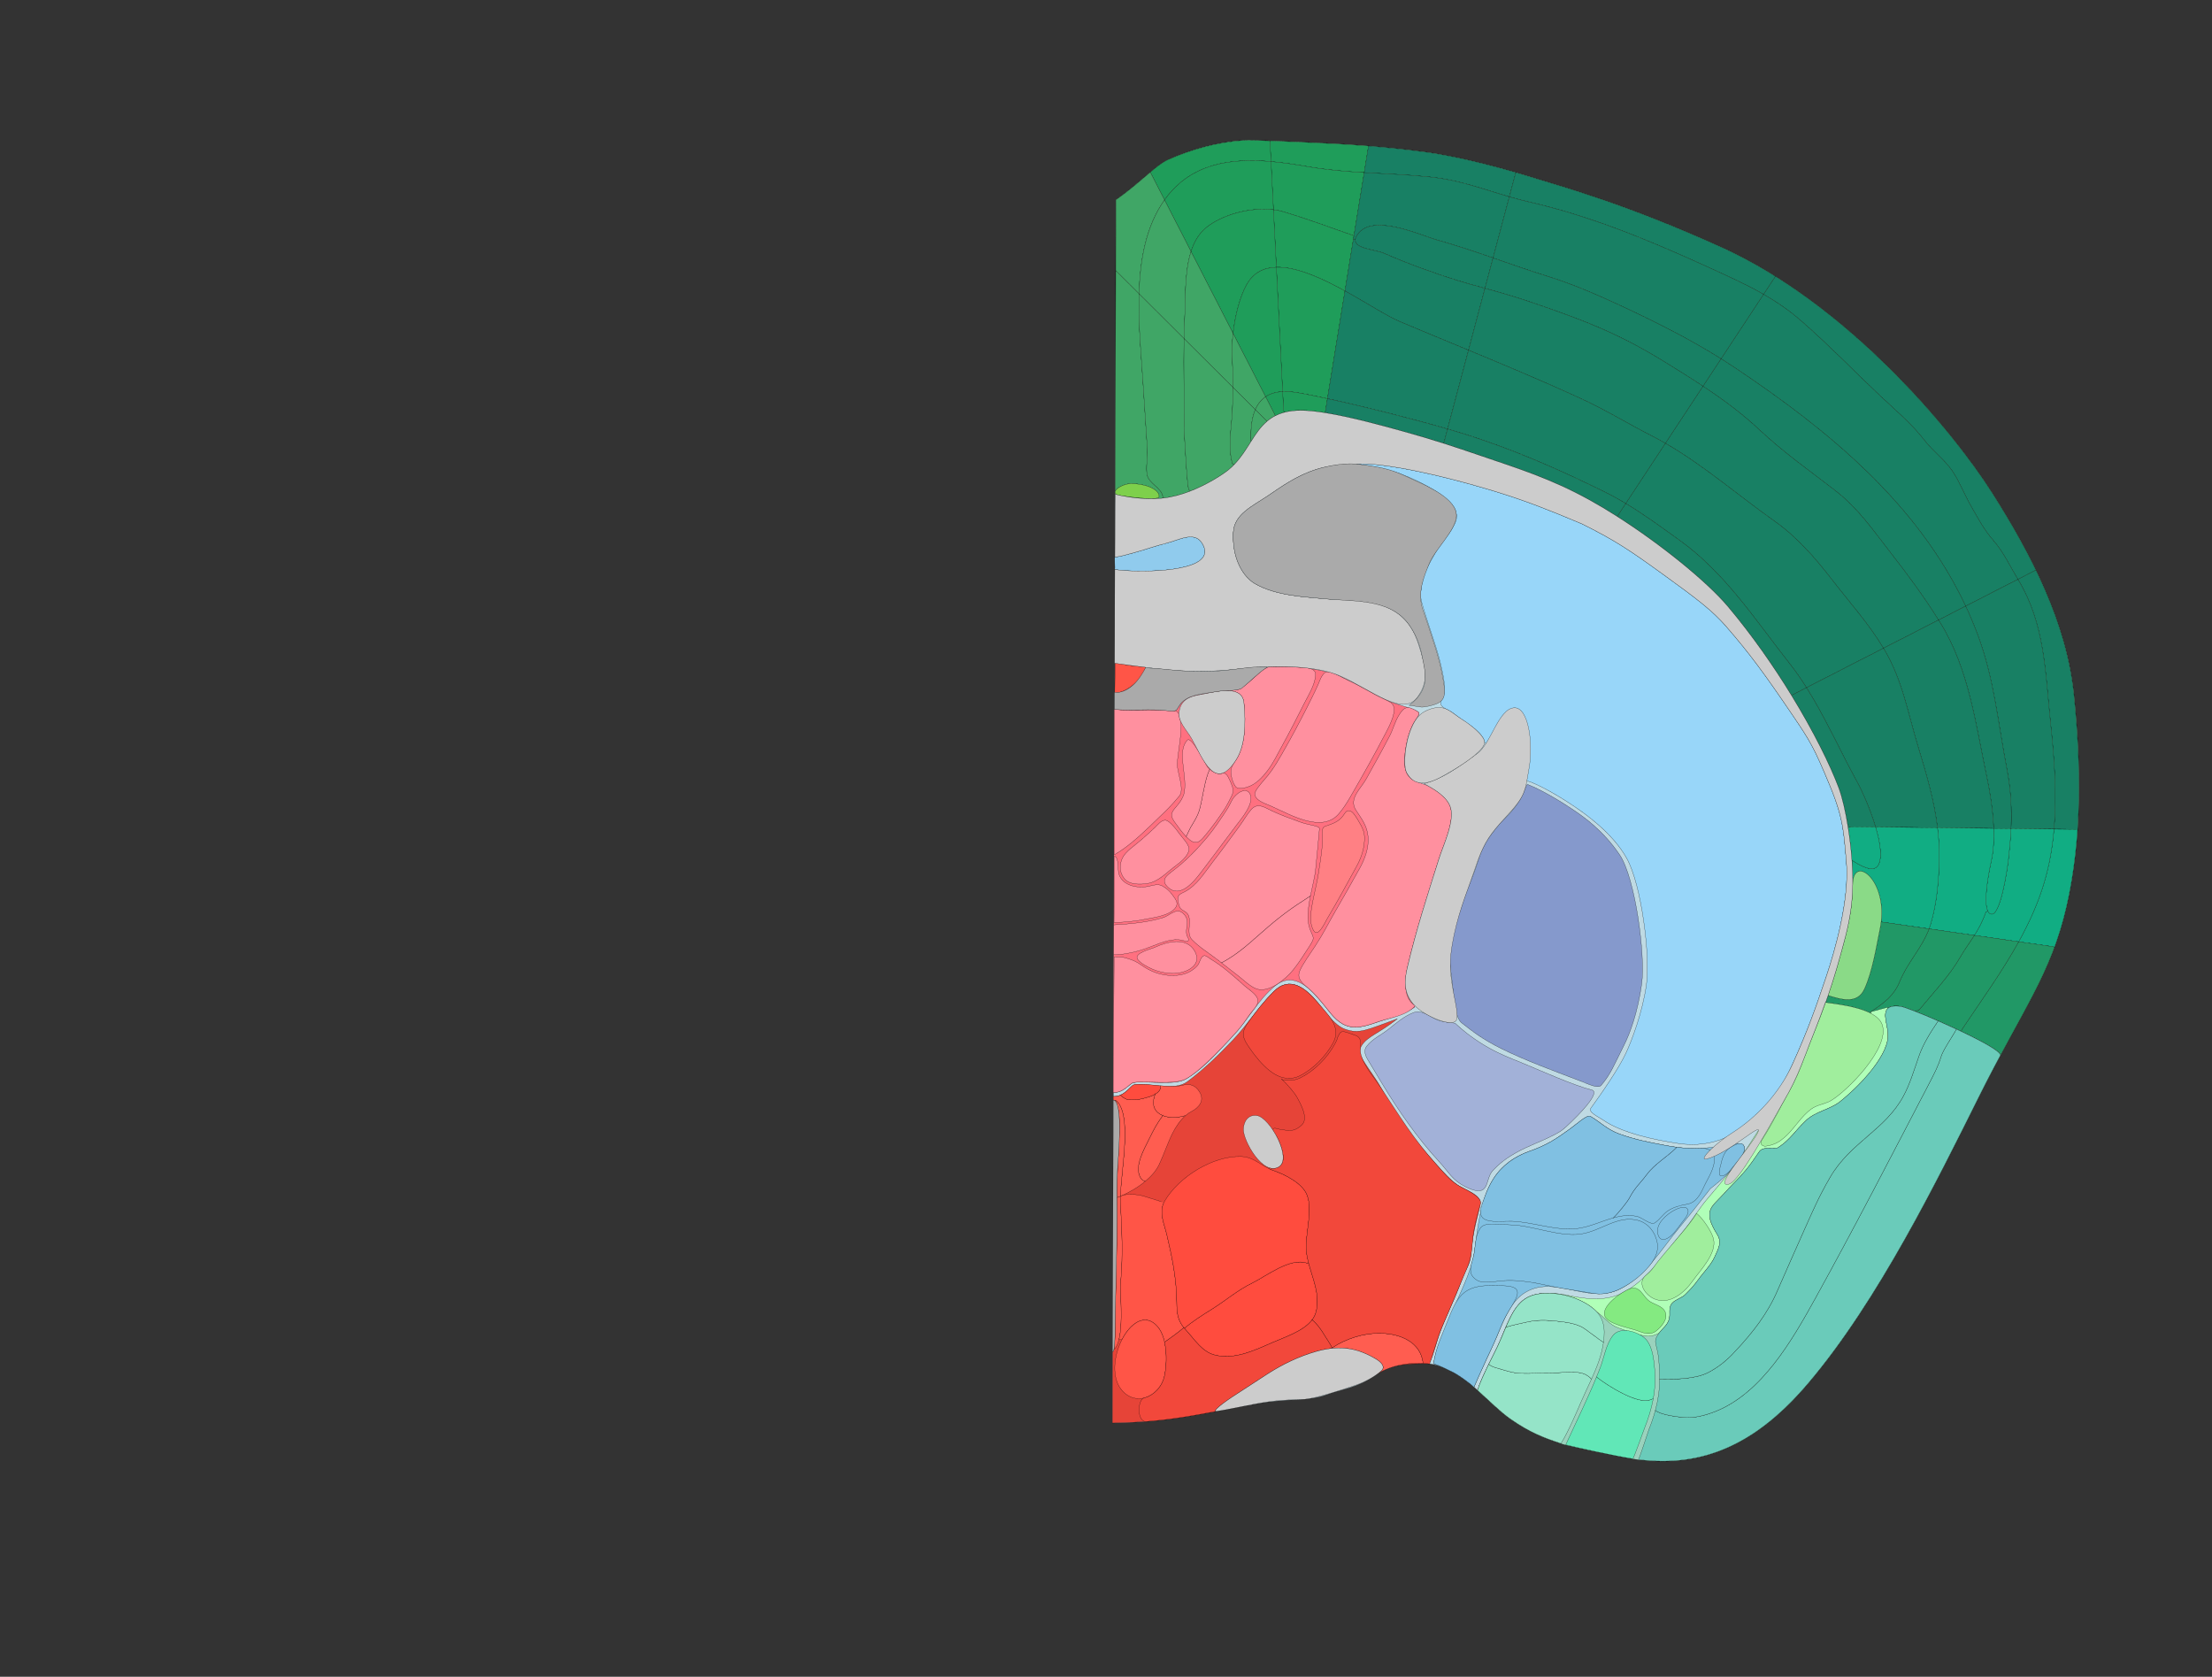 <svg width="10640" height="8064" xmlns="http://www.w3.org/2000/svg">
<rect width="100%" height="100%" fill="#333333" stroke="none"/>
<g transform="scale(1.0)">
<g id="180630150" order="1" parent_id="" graphic_group_label_id="28" graphic_group_label="Atlas - Adult Mouse" sub_image_id="100960280" transform=" scale(1.0, 1.0)"><path id="180630153" parent_id="180630150" order="0" structure_id="8" d="M5350.477,6843.582
			c298.848-4.67,450.354-51.24,706.035-95.099c127.351-21.842,244.52-10.271,323.855-40.699
			c68.215-26.16,145.986-31.554,229.928-90.949c85.942-60.839,211.842-72.777,296.212-51.892
			c55.245,13.684,110.352,45.913,162.646,88.637c67.501,55.137,131.395,125.352,196.302,170.649
			c187.774,131.05,343.578,139.188,522.687,178.743c391.916,86.554,668.682-66.428,911.109-352.235
			c335.949-396.067,625.021-986.037,817.505-1372.04c211.518-424.205,347.015-587.606,423.254-917.814
			c76.581-331.737,69.95-686.63,36.179-1018.932c-35.254-346.726-205.553-675.335-392.84-970.218
			c-200.161-315.142-704.543-910.753-1299.789-1181.122c-461.477-209.611-779.39-295.757-890-330.264
			c-153.274-47.82-367.694-106.598-539.175-129.318c-150.396-19.922-309.807-34.231-474.422-41.654
			c-73.63-3.326-344.632-17.795-403.257-13.878c-126.085,8.432-252.301,45.876-357.188,92.269
			c-59.16,26.161-134.784,111.783-251.847,193.516l-2.895,1416.089L5350.477,6843.582z" style="stroke:black;fill:#bfdae3"/><path id="180630154" parent_id="180630150" order="1" structure_id="688" d="M7107.195,6686.391
			c53.129,46.665,106.452,101.68,158.259,137.839c187.767,131.058,343.578,139.188,522.687,178.743
			c391.916,86.554,668.682-66.436,911.109-352.235c335.957-396.075,625.021-986.037,817.505-1372.04
			c211.518-424.205,347.015-587.606,423.254-917.814c76.581-331.737,69.95-686.63,36.179-1018.932
			c-35.254-346.726-205.553-675.335-392.84-970.218c-200.161-315.142-704.543-910.753-1299.789-1181.122
			c-461.477-209.611-779.39-295.757-890-330.264c-153.274-47.82-367.694-106.598-539.175-129.318
			c-150.396-19.922-309.807-34.231-474.422-41.654c-73.63-3.326-344.632-17.795-403.257-13.878
			c-126.085,8.432-252.301,45.876-357.188,92.269c-59.16,26.161-134.784,111.783-251.847,193.516l-2.895,1416.089
			c0,0,106.403,28.922,219.535,19.389c143.23-12.068,287.498-106.808,324.139-136.492
			c133.625-108.253,125.356-289.1,353.622-286.342c129.96,1.57,363.916,66.261,483.241,99.296
			c136.851,37.887,234.296,69.414,381.49,119.829c175.153,59.985,332.716,108.191,520.264,211.86
			c242.402,133.994,541.152,365.614,664.644,512.169c257.676,305.788,457.739,672.048,532.86,872.048
			c37.038,98.597,69.244,313.979,67.145,464.609c-1.532,109.197-19.261,193.603-41.626,276.153
			c-33.487,123.659-65.985,244.351-143.068,433.384c-30.904,75.796-67.296,149.49-110.755,218.908
			c-69.461,110.952-137.294,223.527-208.728,332.916c-58.123,89.003-123.305,166.945-192.487,247.519
			c-43.752,50.955-77.875,110.127-121.189,161.979c-87.329,104.544-168.514,234.438-295.564,296.482
			c-75.518,36.87-170.086,27.386-249.471,10.115c-70.776-15.387-174.188-25.08-231.006,29.68
			c-57.101,55.035-82.271,146.347-115.175,216.688C7192.847,6498.495,7124.737,6627.272,7107.195,6686.391z" style="stroke:black;fill:#b0ffb8"/><path id="180630251" parent_id="180630150" order="2" structure_id="320" d="M6582.734,702.158l-20.711,127.805
			c-91.626-5.518-183.08-13.117-273.764-28.878c-56.915-9.914-115.659-19-174.498-24.171l-5.104-99.642
			c100.515,3.545,224.926,10.075,271.239,12.127C6448.536,692.434,6516.176,696.797,6582.734,702.158z" style="stroke:black;fill:#1f9d5a"/><path id="180630250" parent_id="180630150" order="3" structure_id="943" d="M6562.023,829.962
			l-49.449,303.983c-120.574-41.339-201.664-73.481-339.917-115.538c-14.763-4.458-30.608-7.754-47.204-9.802l-11.691-231.692
			c58.839,5.171,117.583,14.257,174.498,24.171C6378.943,816.845,6470.397,824.445,6562.023,829.962z" style="stroke:black;fill:#1f9d5a"/><path id="180630249" parent_id="180630150" order="4" structure_id="648" d="M6512.574,1133.945l-2.705,16.902
			l-40.489,248.698c-112.048-61.638-233.411-117.141-329.959-114.343l-13.968-276.597c16.596,2.048,32.441,5.344,47.204,9.802
			C6310.91,1060.464,6392,1092.606,6512.574,1133.945z" style="stroke:black;fill:#1f9d5a"/><path id="180630248" parent_id="180630150" order="5" structure_id="844" d="M6469.38,1399.545l-84.189,517.712
			c-52.761-11.401-100.629-21.122-140.37-28.152c-23.563-4.151-49.535-7.143-75.189-5.719l-30.21-598.184
			C6235.969,1282.405,6357.332,1337.907,6469.38,1399.545z" style="stroke:black;fill:#1f9d5a"/><path id="180630247" parent_id="180630150" order="6" structure_id="882" d="M6385.19,1917.257l-10.567,65.276
			l-0.423,2.665c-41.568-6.62-80.072-10.898-112.195-11.243c-33.203-0.431-61.437,3.068-85.777,9.66l-2.204-12.834l-4.393-87.395
			c25.654-1.424,51.627,1.568,75.189,5.719C6284.562,1896.136,6332.43,1905.856,6385.19,1917.257z" style="stroke:black;fill:#1f9d5a"/><path id="180630256" parent_id="180630150" order="7" structure_id="656" d="M6108.657,677.271l5.104,99.642
			c-192.034-16.892-384.273,7.949-509.876,181.676c-0.75,1.081-1.5,2.161-2.251,3.242l-68.508-133.315
			c33.036-27.725,61.157-49.633,86.341-60.722c104.894-46.422,231.095-83.869,357.21-92.244
			C5998.431,674.032,6049.396,675.098,6108.657,677.271z" style="stroke:black;fill:#1f9d5a"/><path id="180630255" parent_id="180630150" order="8" structure_id="962" d="M6113.762,776.914
			l11.691,231.692c-109.283-13.732-249.264,23.923-325.904,88.422c-34.117,28.721-56.146,68.057-70.555,112.831l-127.359-248.026
			c0.751-1.081,1.501-2.162,2.251-3.242C5729.488,784.862,5921.728,760.021,6113.762,776.914z" style="stroke:black;fill:#1f9d5a"/><path id="180630254" parent_id="180630150" order="9" structure_id="767" d="M6125.453,1008.605l13.968,276.597
			c-60.187,1.656-110.811,25.914-143.523,85.293c-33.047,59.712-55.308,149.86-64.599,233.133l-202.305-393.771
			c14.408-44.774,36.438-84.11,70.555-112.831C5876.189,1032.529,6016.17,994.873,6125.453,1008.605z" style="stroke:black;fill:#1f9d5a"/><path id="180630253" parent_id="180630150" order="10" structure_id="1021" d="M6139.421,1285.203l30.21,598.184
			c-28.892,1.415-57.467,8.327-81.92,24.916l-156.412-304.672c9.291-83.273,31.552-173.421,64.599-233.133
			C6028.61,1311.116,6079.234,1286.858,6139.421,1285.203z" style="stroke:black;fill:#1f9d5a"/><path id="180630252" parent_id="180630150" order="11" structure_id="1085" d="M6174.023,1970.781l2.204,12.834
			c-15.618,4.203-29.663,9.742-42.465,16.285l-5.442-12.594l-40.609-79.004c24.453-16.588,53.028-23.501,81.92-24.916
			L6174.023,1970.781z" style="stroke:black;fill:#1f9d5a"/><path id="180630234" parent_id="180630150" order="12" structure_id="981" d="M9792.968,2742.045
			l-0.583,0.248l-86.042,44.063c-0.33-0.584-0.661-1.085-0.991-1.669c-39.159-64.173-66.948-127.563-117.662-185.772
			c-45.256-51.862-72.493-104.921-107.264-165.25c-31.219-54.154-55.107-117.699-89.903-168.864
			c-35.956-52.752-91.867-93.483-131.314-144.163c-61.858-79.567-124.378-131.73-197.89-200.503
			c-134.854-126.013-263.705-260.755-402.395-380.95c-56.304-48.813-115.124-88.553-176.365-123.636l56.948-86.465
			c481.071,301.046,873.071,773.845,1043.782,1042.657C9658.398,2490.083,9730.837,2613.83,9792.968,2742.045z" style="stroke:black;fill:#188064"/><path id="180630233" parent_id="180630150" order="13" structure_id="201" d="M9705.352,2784.687
			c0.33,0.584,0.661,1.084,0.991,1.669l-251.396,128.792c-230.987-492.4-658.949-844.853-1109.639-1146.226
			c-22.12-14.809-44.491-29.202-67.028-43.43l204.279-309.941c61.241,35.083,120.062,74.823,176.365,123.636
			c138.689,120.194,267.541,254.937,402.395,380.95c73.512,68.772,136.031,120.936,197.89,200.503
			c39.447,50.679,95.358,91.411,131.314,144.163c34.796,51.165,58.685,114.71,89.903,168.864
			c34.771,60.328,62.008,113.387,107.264,165.25C9638.403,2657.124,9666.192,2720.513,9705.352,2784.687z" style="stroke:black;fill:#188064"/><path id="180630232" parent_id="180630150" order="14" structure_id="1047" d="M9454.946,2915.147
			l-130.437,66.756c-71.967-114.666-147.125-216.513-230.816-323.8c-85.18-109.207-155.517-213.373-266.416-298.915
			c-123.737-95.326-251.473-185.833-365.547-292.959c-83.692-78.548-175.388-145.875-270.415-208.713v-0.083l86.964-131.941
			c22.537,14.228,44.908,28.621,67.028,43.43C8795.997,2070.294,9223.959,2422.747,9454.946,2915.147z" style="stroke:black;fill:#188064"/><path id="180630231" parent_id="180630150" order="15" structure_id="1070" d="M9324.51,2981.903
			l-264.864,135.666c-72.862-120.5-161.894-218.639-248.312-330.349c-79.886-103.277-166.586-203.492-273.779-279.278
			c-174.871-123.466-341.295-268.814-527.172-375.985l180.933-274.441c95.027,62.838,186.723,130.165,270.415,208.713
			c114.074,107.126,241.81,197.633,365.547,292.959c110.899,85.542,181.236,189.708,266.416,298.915
			C9177.385,2765.39,9252.543,2867.237,9324.51,2981.903z" style="stroke:black;fill:#188064"/><path id="180630230" parent_id="180630150" order="16" structure_id="1038" d="M9059.646,3117.569
			l-370.278,189.667c-25.118-39.892-51.817-78.538-80.681-115.108c-162.428-206.063-309.763-435.488-527.289-591.649
			c-87.723-62.983-171.547-124.955-261.786-179.033l190.771-289.489c185.877,107.171,352.301,252.52,527.172,375.985
			c107.193,75.786,193.894,176,273.779,279.278C8897.752,2898.93,8986.783,2997.069,9059.646,3117.569z" style="stroke:black;fill:#188064"/><path id="180630229" parent_id="180630150" order="17" structure_id="1062" d="M8689.367,3307.236
			l-71.993,36.856l-0.167,0.083c-86.25-140.864-190.156-290.027-305.554-427.063c-101.748-120.834-322.695-299.414-532.981-433.479
			v-0.083l40.939-62.104c90.239,54.078,174.063,116.049,261.786,179.033c217.526,156.162,364.861,385.587,527.289,591.649
			C8637.55,3228.698,8664.249,3267.345,8689.367,3307.236z" style="stroke:black;fill:#188064"/><path id="180630246" parent_id="180630150" order="18" structure_id="1030" d="M7291.261,829.609v0.083
			l-0.167,0.416l-30.971,116.446c-128.059-36.946-241.734-81.263-386.294-96.016c-103.647-10.55-207.813-14.356-311.806-20.576
			l20.711-127.805c93.114,7.521,183.897,17.285,271.604,28.871C6990.339,749.089,7153.25,789.719,7291.261,829.609z" style="stroke:black;fill:#188064"/><path id="180630245" parent_id="180630150" order="19" structure_id="113" d="M6512.574,1133.945
			l49.449-303.983c103.992,6.22,208.158,10.026,311.806,20.576c144.56,14.753,258.235,59.07,386.294,96.016v0.083l-78.309,294.235
			c-86.241-29.992-172.485-59.234-268.117-86.172c-86.673-24.412-329.969-139.499-390.934-13.729
			c-1.921,4.077-3.177,7.821-3.603,11.402l-9.292-1.527L6512.574,1133.945z" style="stroke:black;fill:#188064"/><path id="180630244" parent_id="180630150" order="20" structure_id="1094" d="M7181.814,1240.873
			l-38.859,145.994c-52.42-14.565-99.2-27.115-137.018-39.055c-114.199-35.822-239.741-81.507-350.334-130.146
			c-37.721-16.521-142.299-21.16-136.442-65.292c0.426-3.581,1.682-7.325,3.603-11.402c60.965-125.77,304.261-10.683,390.934,13.729
			C7009.329,1181.639,7095.573,1210.881,7181.814,1240.873z" style="stroke:black;fill:#188064"/><path id="180630243" parent_id="180630150" order="21" structure_id="1128" d="M7142.955,1386.867
			l-79.147,297.564c-110.435-45.724-221.036-91.281-331.468-138.004c-60.605-25.584-157.707-89.011-262.96-146.882l40.489-248.698
			l9.292,1.527c-5.856,44.132,98.722,48.771,136.442,65.292c110.593,48.64,236.135,94.324,350.334,130.146
			C7043.755,1359.752,7090.535,1372.302,7142.955,1386.867z" style="stroke:black;fill:#188064"/><path id="180630242" parent_id="180630150" order="22" structure_id="478" d="M7063.808,1684.432
			L6962.923,2063.4c-169.941-49.481-401.367-107.889-577.732-146.143l84.189-517.712c105.253,57.871,202.354,121.297,262.96,146.882
			C6842.771,1593.15,6953.373,1638.708,7063.808,1684.432z" style="stroke:black;fill:#188064"/><path id="180630241" parent_id="180630150" order="23" structure_id="510" d="M6962.923,2063.4
			l-18.298,69.002c-0.083-0.001-0.083-0.001-0.083-0.001c-64.272-20.431-126.144-38.856-199.299-59.146
			c-89.826-24.921-244.597-67.693-371.043-88.057l0.423-2.665l10.567-65.276C6561.556,1955.511,6792.981,2013.919,6962.923,2063.4z" style="stroke:black;fill:#188064"/><path id="180630240" parent_id="180630150" order="24" structure_id="450" d="M8539.507,1329.085
			l-56.948,86.465c-84.528-48.479-173.481-88.059-266.328-130.482c-281.109-128.359-564.741-245.648-862.545-313.914
			c-32.353-7.426-63.373-15.764-93.563-24.516v-0.083l30.971-116.446l0.167-0.416c36.079,10.435,70.497,20.783,102.261,30.706
			c110.634,34.479,428.557,120.63,889.974,330.238C8371.037,1230.378,8456.648,1277.195,8539.507,1329.085z" style="stroke:black;fill:#188064"/><path id="180630239" parent_id="180630150" order="25" structure_id="854" d="M8482.559,1415.55
			l-204.279,309.941c-148.149-92.732-305.469-172.248-463.385-246.183c-117.464-54.907-243.061-110.504-366.881-148.937
			c-94.794-29.518-180.537-59.758-266.199-89.498l78.309-294.235c30.189,8.752,61.21,17.09,93.563,24.516
			c297.804,68.266,581.436,185.555,862.545,313.914C8309.077,1327.491,8398.03,1367.07,8482.559,1415.55z" style="stroke:black;fill:#188064"/><path id="180630238" parent_id="180630150" order="26" structure_id="577" d="M8278.279,1725.491
			l-86.964,131.941c-60.148-39.911-121.63-77.994-183.194-116.076c-223.722-138.187-390.387-200.986-639.331-286.268
			c-79.775-27.307-157.573-49.36-225.835-68.221l38.859-145.994c85.662,29.74,171.405,59.98,266.199,89.498
			c123.82,38.433,249.417,94.03,366.881,148.937C7972.811,1553.244,8130.13,1632.759,8278.279,1725.491z" style="stroke:black;fill:#188064"/><path id="180630237" parent_id="180630150" order="27" structure_id="625" d="M8191.315,1857.432v0.083
			l-180.933,274.441c-22.126-12.727-44.503-24.955-67.214-36.517c-110.404-56.219-218.287-122.844-339.815-178.763
			c-178.729-82.16-358.971-157.494-539.546-232.246l79.147-297.564c68.262,18.86,146.06,40.914,225.835,68.221
			c248.944,85.282,415.609,148.081,639.331,286.268C8069.686,1779.438,8131.167,1817.521,8191.315,1857.432z" style="stroke:black;fill:#188064"/><path id="180630236" parent_id="180630150" order="28" structure_id="945" d="M8010.383,2131.957
			l-190.771,289.489c-33.891-20.425-68.616-39.603-104.839-57.369c-222.229-109.028-444.491-206.81-686.081-281.075
			c-20.567-6.308-42.629-12.871-65.769-19.602l100.885-378.969c180.575,74.752,360.817,150.086,539.546,232.246
			c121.528,55.919,229.411,122.543,339.815,178.763C7965.88,2107.002,7988.257,2119.23,8010.383,2131.957z" style="stroke:black;fill:#188064"/><path id="180630235" parent_id="180630150" order="29" structure_id="1026" d="M7819.611,2421.446
			l-40.939,62.104c-44.824-28.537-89.156-55.074-131.672-78.606c-187.547-103.678-345.041-151.872-520.264-211.864
			c-68.414-23.442-126.215-42.854-182.111-60.678l18.298-69.002c23.14,6.731,45.201,13.294,65.769,19.602
			c241.59,74.265,463.852,172.047,686.081,281.075C7750.995,2381.843,7785.721,2401.021,7819.611,2421.446z" style="stroke:black;fill:#188064"/><path id="180630228" parent_id="180630150" order="30" structure_id="873" d="M9976.159,3342.011
			c21.382,210.479,31.947,429.922,17.284,646.875l-113.387-1.333c14.691-169.972,1.167-342.277-16.847-512.512
			c-25.686-243.395-26.423-474.055-156.867-688.687l86.042-44.063l0.583-0.248
			C9885.545,2933.324,9955.018,3134.365,9976.159,3342.011z" style="stroke:black;fill:#188064"/><path id="180630227" parent_id="180630150" order="31" structure_id="806" d="M9863.21,3475.042
			c18.014,170.235,31.538,342.54,16.847,512.512l-206.852-2.525c4.095-94.45-0.534-186.51-19.915-286.611
			c-42.93-222.371-61.234-434.923-141.297-648.074c-17.38-46.199-36.423-91.237-57.047-135.197l251.396-128.792
			C9836.787,3000.987,9837.524,3231.647,9863.21,3475.042z" style="stroke:black;fill:#188064"/><path id="180630226" parent_id="180630150" order="32" structure_id="1035" d="M9653.29,3698.418
			c19.381,100.101,24.01,192.161,19.915,286.611l-83.422-0.995c-3.074-84.142-17.178-172.148-32.082-242.165
			c-53.879-253.224-85.715-522.21-224.847-746.614c-2.81-4.506-5.536-8.929-8.345-13.353l130.437-66.756
			c20.624,43.96,39.667,88.998,57.047,135.197C9592.056,3263.495,9610.36,3476.047,9653.29,3698.418z" style="stroke:black;fill:#188064"/><path id="180630225" parent_id="180630150" order="33" structure_id="1090" d="M9589.783,3984.034l-270.186-3.211
			c-16.217-131.912-53.943-259.972-92.916-387.952c-49.085-161.163-76.004-323.344-164.146-470.545
			c-0.991-1.586-1.899-3.171-2.891-4.757l264.864-135.666c2.809,4.423,5.535,8.846,8.345,13.353
			c139.132,224.403,170.968,493.39,224.847,746.614C9572.605,3811.885,9586.709,3899.892,9589.783,3984.034z" style="stroke:black;fill:#188064"/><path id="180630224" parent_id="180630150" order="34" structure_id="862" d="M9319.598,3980.823l-297.91-3.542
			c-25.071-84.374-64.493-172.288-88.686-216.425c-81.662-148.514-152.828-309.743-243.635-453.619l370.278-189.667
			c0.991,1.585,1.899,3.171,2.891,4.757c88.142,147.201,115.061,309.382,164.146,470.545
			C9265.654,3720.851,9303.381,3848.911,9319.598,3980.823z" style="stroke:black;fill:#188064"/><path id="180630223" parent_id="180630150" order="35" structure_id="893" d="M9021.688,3977.28l-112.806-1.332
			l-19.354,4.441c-12.144-76.672-28.045-146.191-45.013-191.223c-41.432-110.411-120.981-271.414-227.308-444.991l0.167-0.083
			l71.993-36.856c90.807,143.876,161.973,305.105,243.635,453.619C8957.194,3804.993,8996.616,3892.907,9021.688,3977.28z" style="stroke:black;fill:#188064"/><path id="180630222" parent_id="180630150" order="36" structure_id="897" d="M9880.057,3987.554l113.387,1.333
			c-8.502,125.675-25.386,250.409-53.466,372.027c-16.478,71.09-35.589,134.508-57.762,194.419l-6.634-2.436l-165.617-23.811
			c50.654-91.481,93.931-186.399,123.695-287.688C9858.227,4157.671,9872.752,4072.915,9880.057,3987.554z" style="stroke:black;fill:#11ad83"/><path id="180630221" parent_id="180630150" order="37" structure_id="1106" d="M9673.205,3985.029
			l206.852,2.525c-7.305,85.361-21.83,170.117-46.396,253.845c-29.765,101.289-73.041,196.207-123.695,287.688l-213.161-30.699
			c20.265-31.844,39.709-67.106,55.532-113.041l9.061-4.306c3.713,7.675,8.679,12.771,15.147,14.789
			c45.365,13.795,78.655-214.683,83.764-258.15C9666.438,4085.053,9671.066,4034.753,9673.205,3985.029z" style="stroke:black;fill:#11ad83"/><path id="180630220" parent_id="180630150" order="38" structure_id="1010" d="M9589.783,3984.034l83.422,0.995
			c-2.139,49.724-6.768,100.024-12.897,152.651c-5.108,43.468-38.398,271.945-83.764,258.15
			c-6.469-2.019-11.435-7.114-15.147-14.789c-19.636-41.291-1.536-156.025,17.983-245.516
			C9589.224,4090.406,9591.783,4038.018,9589.783,3984.034z" style="stroke:black;fill:#11ad83"/><path id="180630219" parent_id="180630150" order="39" structure_id="1058" d="M9589.783,3984.034
			c2,53.984-0.56,106.373-10.403,151.492c-19.52,89.49-37.619,204.225-17.983,245.516l-9.061,4.306
			c-15.823,45.935-35.268,81.197-55.532,113.041l-217.891-31.379c3.095-7.987,5.858-16.143,8.29-24.466
			c29.846-101.372,39.046-209.801,40.682-315.088c0.809-49.478-2.287-98.301-8.287-146.632L9589.783,3984.034z" style="stroke:black;fill:#11ad83"/><path id="180630218" parent_id="180630150" order="40" structure_id="857" d="M9319.598,3980.823
			c6,48.332,9.096,97.155,8.287,146.632c-1.636,105.287-10.836,213.716-40.682,315.088c-2.432,8.323-5.195,16.479-8.29,24.466
			l-230.254-33.165l-0.332-0.001c25.429-208.342-134.608-323.684-136.604-180.08c0.52-35.817-0.942-75.306-3.895-115.965l1.245-0.08
			c33.141,21.423,101.336,63.19,124.942,23.858c21.438-35.673,10.278-108.51-12.328-184.296L9319.598,3980.823z" style="stroke:black;fill:#11ad83"/><path id="180630217" parent_id="180630150" order="41" structure_id="849" d="M9021.688,3977.28
			c22.606,75.786,33.766,148.623,12.328,184.296c-23.606,39.332-91.802-2.436-124.942-23.858l-1.245,0.08
			c-3.832-52.157-10.231-106.404-18.301-157.408l19.354-4.441L9021.688,3977.28z" style="stroke:black;fill:#11ad83"/><path id="180630261" parent_id="180630150" order="42" structure_id="935" d="M5533.127,828.517l68.508,133.315
			c-89.27,125.437-117.964,286.788-122.679,451.458l-111.985-111.452l0.663-340.529
			C5434.925,914.36,5488.524,866.037,5533.127,828.517z" style="stroke:black;fill:#40a666"/><path id="180630260" parent_id="180630150" order="43" structure_id="211" d="M5601.635,961.832
			l127.359,248.026c-33.425,103.776-25.428,236.413-31.02,331.942c-1.313,22.903-2.23,52.805-2.744,86.79l-216.274-215.301
			C5483.671,1248.62,5512.365,1087.269,5601.635,961.832z" style="stroke:black;fill:#40a666"/><path id="180630259" parent_id="180630150" order="44" structure_id="1015" d="M5927.059,1719.487
			c2.928,49.239,4.284,96.308,4.063,143.788l-235.891-234.684c0.514-33.985,1.432-63.887,2.744-86.79
			c5.592-95.529-2.405-228.166,31.02-331.942l202.305,393.771C5926.527,1645.516,5924.999,1685.745,5927.059,1719.487z" style="stroke:black;fill:#40a666"/><path id="180630258" parent_id="180630150" order="45" structure_id="919" d="M5931.299,1603.629
			l156.412,304.672c-19.795,13.353-36.953,33.211-49.322,61.747l-107.268-106.774c0.222-47.48-1.135-94.549-4.063-143.788
			C5924.999,1685.745,5926.527,1645.516,5931.299,1603.629z" style="stroke:black;fill:#40a666"/><path id="180630257" parent_id="180630150" order="46" structure_id="927" d="M6128.32,1987.306l5.442,12.594
			c-14.549,7.538-27.524,16.413-39.258,26.458l-2.233-2.673l-53.883-53.637c12.369-28.536,29.527-48.394,49.322-61.747
			L6128.32,1987.306z" style="stroke:black;fill:#40a666"/><path id="180630266" parent_id="180630150" order="47" structure_id="588" d="M5593.157,2385.571l1.05,10.166
			c-3.322,0.49-6.644,0.813-9.964,1.053c-76.886,6.438-150.731-4.858-190.055-12.721c43.559,7.209,178.981,23.934,180.946,4.948
			c3.759-36.641-72.444-64.771-136.782-62.878c-29.471,0.913-66.298,19.463-73.566,35.436l2.185-1059.737l111.985,111.452
			c-4.339,149.761,11.319,302.246,19.569,433.051c6.666,105.061,13.913,210.041,20.496,315.018
			c2.381,37.409-8.562,89.022-0.693,123.699C5527.178,2324.568,5585.472,2345.565,5593.157,2385.571z" style="stroke:black;fill:#40a666"/><path id="180630265" parent_id="180630150" order="48" structure_id="296" d="M5695.45,2058.121
			c6.182,119.673,15.86,282.353,22.326,291.749l4.941,13.176c-40.554,15.541-84.502,27.907-128.511,32.692l-1.05-10.166
			c-7.686-40.006-65.979-61.003-74.829-100.513c-7.868-34.676,3.074-86.29,0.693-123.699
			c-6.583-104.978-13.83-209.957-20.496-315.018c-8.25-130.805-23.908-283.291-19.569-433.051l216.274,215.301
			c-2.109,136.924,1.257,339.184,1.384,405.576C5696.672,2064.546,5695.299,2055.194,5695.45,2058.121z" style="stroke:black;fill:#40a666"/><path id="180630264" parent_id="180630150" order="49" structure_id="772" d="M5928.39,2229.704l8.704,4.19
			c-8.826,9.137-18.315,18.022-28.716,26.405c-24.546,19.836-97.239,68.853-185.66,102.746l-4.941-13.176
			c-6.466-9.396-16.144-172.071-22.326-291.744c-0.249-4.825,1.21,6.452,1.165-23.154c-0.101-65.546-3.503-268.898-1.385-406.38
			l235.891,234.684c-0.2,40.067-1.48,80.38-3.928,122.44C5922.648,2063.92,5905.787,2152.752,5928.39,2229.704z" style="stroke:black;fill:#40a666"/><path id="180630263" parent_id="180630150" order="50" structure_id="810" d="M5931.121,1863.275
			l107.268,106.774c-15.543,35.523-23.656,84.646-20.448,151.629l0.414,0.334c-23.768,37.499-47.54,76.913-81.261,111.883
			l-8.704-4.19c-22.603-76.952-5.741-165.784-1.196-243.989C5929.641,1943.655,5930.921,1903.342,5931.121,1863.275z" style="stroke:black;fill:#40a666"/><path id="180630262" parent_id="180630150" order="51" structure_id="819" d="M6092.271,2023.686l2.233,2.673
			c-30.956,26.231-53.468,59.984-76.067,95.654l-0.083,0l-0.414-0.334c-3.208-66.983,4.905-116.106,20.448-151.629
			L6092.271,2023.686z" style="stroke:black;fill:#40a666"/><path id="180630216" parent_id="180630150" order="52" structure_id="120" d="M9875.582,4552.897l6.634,2.436
			c-62.337,169.249-147.918,310.857-260.762,521.19c8.349-16.219-83.063-66.468-188.589-116.425l5.096-10.73
			c92.878-138.922,191.726-275.243,272.004-420.281L9875.582,4552.897z" style="stroke:black;fill:#219866"/><path id="180630215" parent_id="180630150" order="53" structure_id="163" d="M9496.804,4498.388
			l213.161,30.699c-80.278,145.038-179.126,281.359-272.004,420.281l-5.096,10.73c-77.672-36.798-162.981-73.534-221.768-96.448
			l21.69-8.6c66.063-81.355,144.494-161.926,196.642-253.236C9450.373,4565.141,9474.121,4533.974,9496.804,4498.388z" style="stroke:black;fill:#219866"/><path id="180630214" parent_id="180630150" order="54" structure_id="344" d="M9496.804,4498.388
			c-22.683,35.586-46.431,66.753-67.374,103.427c-52.147,91.311-130.578,171.881-196.642,253.236l-21.69,8.6
			c-34.409-13.513-59.785-22.25-69.078-23.443c-31.781-4.093-50.553-0.065-61.039,9.316l-3.141-4.675l-80.832,21.754l-0.831,0.247
			c70.691-45.606,115.04-81.462,141.461-146.441c37.291-91.937,106.306-160.456,141.275-253.399L9496.804,4498.388z" style="stroke:black;fill:#219866"/><path id="180630213" parent_id="180630150" order="55" structure_id="314" d="M9048.659,4433.844l230.254,33.165
			c-34.97,92.943-103.984,161.463-141.275,253.399c-26.421,64.979-70.77,100.835-141.461,146.441l0.831-0.247l1.889,6.919
			c-64.979-34.094-167.381-45.141-217.331-52.452c4.102-11.566,8.036-22.8,11.804-33.785
			c65.021,19.934,140.739,43.48,174.992-31.555c38.515-84.52,56.283-199.672,74.895-290.664c2.189-10.655,3.88-21.063,5.071-31.223
			L9048.659,4433.844z" style="stroke:black;fill:#219866"/><path id="180630155" parent_id="180630150" order="56" structure_id="698" d="M9432.865,4960.099c-7.434-3.521-14.938-7.043-22.48-10.551
			c-29.247-13.604-59.094-27.016-87.798-39.535c-41.251-17.993-80.142-34.144-111.489-46.362
			c-34.409-13.513-59.785-22.25-69.078-23.443c-31.781-4.093-50.553-0.065-61.039,9.316c-28.38,25.239,3.144,88.974,0.768,134.948
			c-5.542,106.69-152.809,251.782-230.021,313.031c-50.254,39.836-115.6,45.808-164.625,91.312
			c-49.775,46.335-76.228,93.655-134.857,130.635c-13.223,8.374-70.533-8.538-89.289,18.479
			c-19.756,28.431-43.769,64.429-66.675,91.434c-15.41,18.197-30.981,34.812-46.884,51.258
			c-21.315,22.262-43.045,44.106-65.53,69.196c-48.887,54.584-95.673,72.606-23.375,187.356
			c23.548,37.305,6.031,66.324-12.769,108.253c-17.379,38.683-56.672,77.385-81.262,112.216
			c-17.171,24.272-39.07,47.699-60.382,68.545c-17.815,17.44-45.057,22.441-62.21,40.634c-21.566,22.844-6.709,51.793-15.673,79.755
			c-8.974,27.86-30.586,41.591-47.33,64.047c-32.637,18.522-55.433,17.969-91.832,9.312c-31.901-7.588-72.23-21.792-104.555-33.567
			c-44.949-16.375-66.912-51.625-104.467-78.026c-4.424-4.736-9.272-9.346-14.626-13.83
			c-67.274-56.354-173.694-83.332-260.059-72.477c-90.904,11.418-125.609,76.515-162.089,161.798
			c-12.537,29.311-25.283,61-40.594,93.722c-4.629,9.894-22.321,43.945-41.535,83.339c-21.394,43.862-44.674,94.349-53.916,125.499
			c53.129,46.665,106.452,101.68,158.259,137.839c91.453,63.834,154.812,88.235,236.424,115.727
			c8.284,3.442,16.632,6.668,25.329,8.841c12.519,3.127,25.174,5.052,37.712,7.528c5.649,1.323,11.716,2.729,18.146,4.208
			c3.854,1.068,7.688,2.265,11.488,3.66c-0.302-0.4-0.579-0.814-0.857-1.228c71.331,16.249,178.427,39.245,248.268,50.55
			c22.464,5.195,52.374,10.421,74.892,9.721c143.451,13.256,270.664-8.318,386.536-58.265l0.084-0.083
			c7.563-3.227,15.044-6.619,22.441-10.097c22.277-10.43,44.226-21.944,65.679-34.542c3.658-2.072,7.234-4.228,10.81-6.383
			c32.099-19.314,63.29-40.964,93.74-64.615c6.822-5.311,13.646-10.705,20.302-16.184c8.487-6.972,16.975-14.027,25.297-21.333
			c3.079-2.657,6.159-5.396,9.238-8.137c5.076-4.399,10.07-8.884,15.063-13.45l0.084-0.083c6.492-5.979,12.984-12.04,19.477-18.186
			c22.726-21.674,45.038-44.433,67.022-68.358c6.329-6.813,12.492-13.708,18.738-20.687c9.327-10.552,18.656-21.271,27.901-32.155
			c335.934-395.936,624.953-985.933,817.501-1371.962c3.34-6.653,6.597-13.225,9.853-19.713
			c8.267-16.386,16.365-32.355,24.296-47.992c1.587-2.994,3.089-5.905,4.592-8.899c5.176-9.981,10.269-19.879,15.277-29.61
			c1.169-2.162,2.337-4.408,3.423-6.57c6.177-11.811,12.271-23.455,18.281-34.933c9.933-18.63,19.614-36.844,28.963-54.477
			C9629.803,5060.305,9538.391,5010.056,9432.865,4960.099z" style="stroke:black;fill:#9ad2bd"/><path id="180630212" parent_id="180630150" order="57" structure_id="276" d="M9432.865,4960.099c-7.434-3.521-14.938-7.043-22.48-10.551
			c-15.125,29.792-63.352,98.22-73.099,130.289c-14.938,49.148-35.035,86.742-58.801,132.359
			c-179.992,345.488-359.53,693.604-548.083,1034.327c-110.749,200.146-256.581,454.1-481.028,542.124
			c-46.078,18.073-104.206,33.956-154.071,27.817c-15.193-1.871-103.387-9.633-132.887-33.746
			c-8.271,30.785-18.684,61.029-30.472,90.529c-4.934,12.397-47.244,145.97-51.229,145.958l0.664,0.085
			c158.072,20.541,296.676-0.293,422.012-54.319l0.084-0.083c7.563-3.227,15.044-6.619,22.441-10.097
			c22.277-10.43,44.226-21.944,65.679-34.542c3.658-2.072,7.234-4.228,10.81-6.383c32.099-19.314,63.29-40.964,93.74-64.615
			c6.822-5.311,13.646-10.705,20.302-16.184c8.487-6.972,16.975-14.027,25.297-21.333c3.079-2.657,6.159-5.396,9.238-8.137
			c5.076-4.399,10.07-8.884,15.063-13.45l0.084-0.083c6.492-5.979,12.984-12.04,19.477-18.186
			c22.726-21.674,45.038-44.433,67.022-68.358c6.329-6.813,12.492-13.708,18.738-20.687c9.327-10.552,18.656-21.271,27.901-32.155
			c335.934-395.936,624.953-985.933,817.501-1371.962c3.34-6.653,6.597-13.225,9.853-19.713
			c8.267-16.386,16.365-32.355,24.296-47.992c1.587-2.994,3.089-5.905,4.592-8.899c5.176-9.981,10.269-19.879,15.277-29.61
			c1.169-2.162,2.337-4.408,3.423-6.57c6.177-11.811,12.271-23.455,18.281-34.933c9.933-18.63,19.614-36.844,28.963-54.477
			C9629.803,5060.305,9538.391,5010.056,9432.865,4960.099z" style="stroke:black;fill:#6acbba"/><path id="180630211" parent_id="180630150" order="58" structure_id="284" d="M8249.374,6788.647
			c224.447-88.024,370.279-341.979,481.028-542.124c188.553-340.723,368.091-688.839,548.083-1034.327
			c23.766-45.617,43.863-83.211,58.801-132.359c9.747-32.069,57.974-100.497,73.099-130.289
			c-29.247-13.604-59.094-27.016-87.798-39.535c-35.778,52.953-71.809,109.893-92.008,167.739
			c-21.823,62.496-43.09,134.415-74.706,193.047c-88.484,164.108-254.992,222.198-353.278,391.47
			c-57.288,98.663-85.933,168.683-117.76,238.702c-11.724,25.792-121.73,274.188-133.673,302.354
			c-50.872,119.977-127.308,210.058-187.778,276.894c-45.927,50.761-81.593,85.136-142.476,118.258
			c-63.235,34.402-159.671,34.68-229.898,34.512c-3.095-0.008-5.941,0.564-8.572,1.611c0.003,0.24,0.006,0.485,0.008,0.726
			c0.563,49.962-7.117,99.339-20.029,147.394c29.5,24.113,117.693,31.875,132.887,33.746
			C8145.168,6822.604,8203.296,6806.721,8249.374,6788.647z" style="stroke:black;fill:#6acbba"/><path id="180630210" parent_id="180630150" order="59" structure_id="291" d="M8220.908,6598.477
			c60.883-33.122,96.549-67.497,142.476-118.258c60.471-66.836,136.906-156.917,187.778-276.894
			c11.942-28.167,121.949-276.563,133.673-302.354c31.827-70.02,60.472-140.039,117.76-238.702
			c98.286-169.271,264.794-227.361,353.278-391.47c31.616-58.632,52.883-130.551,74.706-193.047
			c20.199-57.847,56.229-114.786,92.008-167.739c-41.251-17.993-80.142-34.144-111.489-46.362
			c-34.409-13.513-59.785-22.25-69.078-23.443c-31.781-4.093-50.553-0.065-61.039,9.316c-28.38,25.239,3.144,88.974,0.768,134.948
			c-5.542,106.69-152.809,251.782-230.021,313.031c-50.254,39.836-115.6,45.808-164.625,91.312
			c-49.775,46.335-76.228,93.655-134.857,130.635c-13.223,8.374-70.533-8.538-89.289,18.479
			c-19.756,28.431-43.769,64.429-66.675,91.434c-15.41,18.197-30.981,34.812-46.884,51.258
			c-21.315,22.262-43.045,44.106-65.53,69.196c-48.887,54.584-95.673,72.606-23.375,187.356
			c23.548,37.305,6.031,66.324-12.769,108.253c-17.379,38.683-56.672,77.385-81.262,112.216
			c-17.171,24.272-39.07,47.699-60.382,68.545c-17.815,17.44-45.057,22.441-62.21,40.634c-21.566,22.844-6.709,51.793-15.673,79.755
			c-9.382,29.128-32.582,42.804-49.587,67.161c-24.424,34.83-15.226,40.355-5.975,84.365c9.204,43.189,9.356,92.528,9.802,136.498
			c2.631-1.047,5.478-1.619,8.572-1.611C8061.237,6633.156,8157.673,6632.879,8220.908,6598.477z" style="stroke:black;fill:#6acbba"/><path id="180630207" parent_id="180630150" order="60" structure_id="260" d="M7621.421,6607.724
			c-29.492-10.813-60.704-9.202-90.911-8.165c-28.758,0.986-55.772,4.295-84.528,4.017c-45.196-0.435-79.449,2.595-129.701,1.272
			c-40.174-1.057-83.329-16.507-121.593-27.408c-9.619-2.74-24.129-8.295-33.576-16.548
			c-21.394,43.862-44.674,94.349-53.916,125.499c53.129,46.665,106.452,101.68,158.259,137.839
			c93.888,65.533,158.162,89.506,242.979,117.929c33.561-51.168,87.621-178.878,94.868-195.9
			c16.307-38.276,35.02-76.28,52.473-114.801c-0.711-0.121-1.426-0.266-2.148-0.46
			C7650.198,6624.922,7629.695,6610.758,7621.421,6607.724z" style="stroke:black;fill:#95e4c8"/><path id="180630206" parent_id="180630150" order="61" structure_id="268" d="M7712.934,6455.785
			c-6.936-5.356-14.625-10.065-20.098-13.92c-11.176-7.871-20.135-15.914-31.517-23.445c-21.027-13.913-38.517-31.313-62.01-41.28
			c-23.724-10.062-47.36-15.313-72.68-18.821c-30.363-4.206-60.917-7.705-91.58-8.572c-27.356-0.773-54.915,0.803-81.757,6.354
			c-26.237,5.427-50.409,11.342-76.715,17.327c-16.465,3.746-26.12,7.035-33.338,10.403c-12.537,29.311-25.283,61-40.594,93.722
			c-4.629,9.894-22.321,43.945-41.535,83.339c9.447,8.253,23.957,13.808,33.576,16.548c38.264,10.901,81.419,26.352,121.593,27.408
			c50.252,1.322,84.505-1.707,129.701-1.272c28.756,0.278,55.771-3.03,84.528-4.017c30.207-1.037,61.419-2.648,90.911,8.165
			c8.274,3.034,28.777,17.198,32.204,23.273c0.723,0.194,1.438,0.339,2.148,0.46c25.521-56.323,48.352-113.751,57.036-174.75
			C7712.854,6456.396,7712.891,6456.095,7712.934,6455.785z" style="stroke:black;fill:#95e4c8"/><path id="180630205" parent_id="180630150" order="62" structure_id="1139" d="M7353.293,6356.101c26.842-5.552,54.4-7.128,81.757-6.354
			c30.663,0.867,61.217,4.366,91.58,8.572c25.319,3.509,48.956,8.76,72.68,18.821c23.493,9.967,40.982,27.367,62.01,41.28
			c11.382,7.531,20.341,15.574,31.517,23.445c5.473,3.854,13.162,8.563,20.098,13.92c10.033-71.439,0.438-121.08-47.546-161.275
			c-67.274-56.354-173.694-83.332-260.059-72.477c-90.904,11.418-125.609,76.515-162.089,161.798
			c7.218-3.368,16.873-6.657,33.338-10.403C7302.884,6367.442,7327.056,6361.527,7353.293,6356.101z" style="stroke:black;fill:#95e4c8"/><path id="180630209" parent_id="180630150" order="63" structure_id="192" d="M7938.61,6731.701
			c-59.897,25.181-207.318-69.332-252.876-104.869l-6-5.385c-45.342,110.432-98.806,218.463-148.288,326.82
			c47.706,12.035,228.599,52.94,322.647,67.151c3.883,0.565,51.257-134.227,56.186-146.579
			c18.351-45.943,33.391-93.621,42.173-142.351L7938.61,6731.701z" style="stroke:black;fill:#61e7b7"/><path id="180630208" parent_id="180630150" order="64" structure_id="200" d="M7938.61,6731.701l13.842-5.212
			c5.673-31.478,8.74-63.394,8.378-95.568c-0.601-53.385-5.051-157.668-49.879-195.921c-36.673-31.27-117.882-57.581-153.371-11.242
			c-33.771,44.095-40.88,103.53-60.376,153.933c-5.661,14.632-11.498,29.215-17.47,43.757l6,5.385
			C7731.292,6662.369,7878.713,6756.882,7938.61,6731.701z" style="stroke:black;fill:#61e7b7"/><path id="180630204" parent_id="180630150" order="65" structure_id="19" d="M5438.353,2326.139
			c64.338-1.893,140.541,26.237,136.782,62.878c-1.965,18.986-137.388,2.261-180.946-4.948c-0.166,0-0.332-0.084-0.498-0.084
			c-5.558-1.1-10.369-2.196-14.435-3.042c-0.082-0.083-0.082-0.083-0.165-0.083c-7.714-2.272-12.354-5.368-14.335-8.956l0.03-10.329
			C5372.055,2345.603,5408.882,2327.052,5438.353,2326.139z" style="stroke:black;fill:#7ed04b"/><path id="180630203" parent_id="180630150" order="66" structure_id="583" d="M8911.723,4253.763
			c1.996-143.604,162.033-28.262,136.604,180.08c-1.191,10.159-2.882,20.567-5.071,31.223
			c-18.611,90.992-36.38,206.145-74.895,290.664c-34.253,75.035-109.972,51.488-174.992,31.555
			c14.651-42.689,26.968-81.888,38.034-119.174c1.593-5.326,3.186-10.652,4.695-15.896c5.198-17.894,10.147-35.289,14.929-52.602
			c2.182-7.823,4.362-15.564,6.46-23.305c4.196-15.481,8.392-30.88,12.587-46.361
			C8892.396,4447.379,8910.158,4362.965,8911.723,4253.763z" style="stroke:black;fill:#8ada87"/><path id="180630202" parent_id="180630150" order="67" structure_id="952" d="M9052.866,4925.91
			c43.17,111.749-172.033,325.113-245.951,367.379c-30.849,17.568-66.963,19.545-95.913,41.201
			c-45.589,34.102-75.457,85.493-115.915,125.025c-19.896,19.434-41.943,36.528-68.863,45.112
			c-10.635,3.384-33.152,10.648-44.014,6.285c-23.132-9.314-6.554-29.675,1.952-42.978
			c41.611-64.769,75.188-135.975,113.237-203.002c2.336-4.075,4.589-8.15,6.842-12.226c37.636-67.695,54.533-112.294,78.293-175.365
			c0.752-1.914,1.505-3.911,2.258-5.825c12.882-33.781,26.013-67.229,39.143-100.761c1.004-2.413,2.007-4.909,3.011-7.405
			c21.319-52.166,39.221-99.095,54.62-142.282c49.95,7.312,152.352,18.358,217.331,52.452
			C9024.508,4887.009,9044.38,4904.061,9052.866,4925.91z" style="stroke:black;fill:#a0ee9d"/><path id="180630201" parent_id="180630150" order="68" structure_id="966" d="M8242.252,5958.11
			c16.478,70.688-63.109,149.505-100.869,203.039c-39.343,55.695-109.579,115.881-182.872,86.011
			c-30.014-12.167-65.105-47.673-59.854-83.81c3.218-21.815,20.761-31.343,35.079-45.129c15.899-15.28,26.66-33.491,40.574-50.86
			c38.823-48.366,79.718-95.144,119.535-142.758c23.824-28.501,47.317-57.337,66.834-89.018
			C8189.172,5857.078,8234.382,5924.018,8242.252,5958.11z" style="stroke:black;fill:#a0ee9d"/><path id="180630200" parent_id="180630150" order="69" structure_id="327" d="M8005.958,6302.271
			c-16.846-24.909-55.699-30.147-77.488-48.824c-26.694-22.888-42.502-71.696-86.811-56.102
			c-45.039,15.863-144.617,87.717-121.165,134.576c19.236,38.412,121.197,54.458,158.032,68.828
			c29.32,11.434,61.203,21.67,87.791,0.236c24.278-19.617,57.993-55.882,44.147-90.26
			C8009.225,6307.671,8007.709,6304.86,8005.958,6302.271z" style="stroke:black;fill:#84ea81"/><path id="180630189" parent_id="180630150" order="70" structure_id="672" d="M8620.708,5121.267
			c75.186-164.297,117.443-286.163,165.189-428.509c37.687-112.344,113.141-368.27,95.007-553.663
			c-12.16-124.343-9.81-193.7-77.813-358.419c-77.594-187.952-96.238-217.164-183.682-346.233
			c-134.313-198.23-205.049-293.537-314.208-419.507c-68.604-79.175-140.726-133.693-308.462-254.97
			c-157.156-113.626-227.114-161.022-387.367-240.628c-153.372-65.009-264.518-107.919-381.418-144.814
			c-90.686-28.618-359.491-109.55-580.663-137.069c-25.511-3.177-91.942-12.67-123.443-5.873c0,0,117.266,11.929,214.947,48.173
			c109.387,40.572,250.331,119.69,264.784,182.136c8.195,35.426-2.416,51.013-18.394,80.078
			c-19.033,34.601-58.081,75.853-80.755,116.521c-24.895,44.651-41.82,71.407-54.271,107.472
			c-8.423,24.388-22.754,88.953-12.816,125.954c24.636,91.702,71.571,214.35,90.45,293.899c14,59.042,33.828,139.624,8.82,175.994
			c-13.425,19.527-8.463,32.831,16.561,46.807c14.283,7.984,24.474,10.201,54.15,33.894c23.816,19.011,62.014,41.881,86.6,62.527
			c24.57,20.646,43.158,42.988,46.847,61.807c2.731,13.886,197.275,186.752,206.792,189.319
			c39.089,10.526,134.11,59.948,229.983,125.628c46.782,32.039,178.761,123.497,247.105,245.867
			c71.392,127.833,113.966,469.49,94.892,606.877c-18.969,136.582-72.211,273.05-97.632,328.154
			c-35.579,77.124-120.89,199.129-169.738,266.651c-14.332,19.815,36.763,41.491,57.944,56.397
			c91.123,64.134,255.202,97.588,362.83,113.524c172.17,25.493,301.368-48.247,396.82-155.02
			C8538.478,5267.39,8565.139,5242.692,8620.708,5121.267z" style="stroke:black;fill:#98d6f9"/><path id="180630192" parent_id="180630150" order="71" structure_id="310" d="M5787.537,2678.81
			c11.932-17.957,11.567-40.38-6.461-68.229c-37.038-57.207-111.057-13.057-169.203,1.35
			c-60.927,15.098-108.009,33.002-162.005,47.421c-34.671,9.253-56.825,16.266-87.224,20.162c-2.278,0.301,1.086,59.204-0.13,58.944
			C5413.05,2749.585,5732.252,2761.995,5787.537,2678.81z" style="stroke:black;fill:#90cbed"/><path id="180630193" parent_id="180630150" order="72" structure_id="278" d="M6896.674,6555.788
			c6.688-60.237,43.507-134.837,65.58-191.397c48.428-124.14,115.807-242.662,129.669-343.231
			c28.469-206.642,43.125-406.349,264.963-484.438c82.287-28.956,125.016-56.861,195.386-107.716
			c33.553-24.241,81.282-69.23,97.714-60.104c41.439,23.029,79.969,63.064,136.721,83.702
			c80.845,29.391,139.939,39.596,217.735,54.783c97.479,19.031,170.809,20.418,253.16,6.992
			c16.837-2.743,119.71-32.586,131.376-2.11c11.004,28.745-23.419,60.124-24.388,62.933
			c-17.274,50.101-137.252,141.019-137.252,141.019s-96.096,123.494-147.621,185.175
			c-87.329,104.544-163.504,236.98-290.563,299.024c-153.874,75.145-317.702-77.207-461.841,21.427
			c-73.71,50.439-108.041,166.777-144.381,244.472c-9.776,20.91-63.659,135.939-93.093,205.015
			c-25.009-25.245-81.631-62.336-94.658-68.855c-31.906-15.973-70.865-35.504-98.516-43.916
			C6896.828,6556.772,6896.479,6557.578,6896.674,6555.788z" style="stroke:black;fill:#80c0e2"/><path id="180630195" parent_id="180630150" order="73" structure_id="23" d="M7875.665,5868.175
			c50.786,12.01,85.181,55.876,95.403,105.628c12.216,59.466-28.956,109.571-69.521,148.617
			c-32.895,31.672-71.416,57.997-112.394,78c-32.198,15.728-75.858,25.863-111.883,21.39
			c-38.084-4.722-83.365-13.837-121.676-19.271c-115.394-16.363-208.138-50.911-325.039-43.525
			c-34.954,2.209-95.2,17.25-126.58-2.457c-55.568-34.896-19.357-82.396-12.054-135.39c4.912-35.719,6.363-81.839,27.019-112.608
			c20.443-30.477,62.597-20.975,152.642-17.734c101.774,3.678,227.633,57.656,329.019,44.367
			C7699.353,5922.25,7776.063,5844.615,7875.665,5868.175z" style="stroke:black;fill:#80c0e2"/><path id="180630198" parent_id="180630150" order="74" structure_id="544" d="M8245.612,5571.429
			c-4.961-60.881-60.813-47.572-104.012-48.248c-25.639-0.396-51.225-2.514-76.662-5.831l-4.507,4.782
			c-41.626,41.527-102.358,76.279-139.574,126.41c-35.611,47.953-54.394,58.492-83.171,112.421
			c-11.762,22.032-53.291,71.476-70.824,89.34l-7.832,7.1c38.534-10.81,77.419-16.338,117.843-6.778
			c19.471,4.604,63.95,41.426,81.152,31.266c24.976-14.732,40.45-42.932,65.215-59.087c27.051-17.645,59.662-26.165,91.172-31.367
			c43.668-7.208,64.478-46.689,81.192-83.385C8214.517,5666.52,8249.455,5618.589,8245.612,5571.429z" style="stroke:black;fill:#80c0e2"/><path id="180630199" parent_id="180630150" order="75" structure_id="559" d="M7837.687,5760.963
			c28.777-53.929,47.56-64.468,83.171-112.421c37.216-50.131,97.948-84.883,139.574-126.41l4.507-4.782
			c-20.276-2.644-40.459-6.049-60.497-9.962c-77.796-15.188-136.891-25.393-217.735-54.783
			c-56.752-20.638-95.281-60.673-136.721-83.702c-16.432-9.127-64.161,35.862-97.714,60.104
			c-70.37,50.854-113.099,78.76-195.386,107.716c-70.703,24.884-132.223,68.25-172.98,131.924
			c-18.239,28.48-32.45,60.263-43.848,92.077c-14.421,40.332-39.898,93.895,15.97,108.688c38.107,10.083,78.08,2.474,116.739,3.864
			c101.782,3.677,214.079,48.097,315.465,34.809c58.678-7.69,114.363-34.85,170.799-50.681l7.832-7.1
			C7784.396,5832.438,7825.925,5782.995,7837.687,5760.963z" style="stroke:black;fill:#80c0e2"/><path id="180630196" parent_id="180630150" order="76" structure_id="1105" d="M8119.608,5819.777
			c-0.957-3.25-2.805-6.224-5.78-8.786c-14.364-12.377-47.162,2.31-60.578,9.428c-36.738,19.479-89.996,65.245-79.037,112.653
			c9.015,38.982,37.208,32.665,62.938,10.539c20.485-17.624,35.595-41.584,52.124-62.735
			C8099.091,5868.304,8125.274,5839.105,8119.608,5819.777z" style="stroke:black;fill:#80c0e2"/><path id="180630197" parent_id="180630150" order="77" structure_id="1105" d="M8269.883,5638.454
			c-0.349,13.472,4.653,22.565,24.003,13.658c15.256-7.017,29.061-23.603,39.104-36.785c18.045-23.7,60.749-61.767,57.839-93.891
			c-3.534-39.165-44.909-16.362-64.429-5.609c-29.896,16.485-41.392,49.817-48.249,81.637
			C8276.4,5605.586,8270.231,5624.401,8269.883,5638.454z" style="stroke:black;fill:#80c0e2"/><path id="180630194" parent_id="180630150" order="78" structure_id="411" d="M6896.674,6555.788
			c7.742-72.354,45.793-148.95,71.879-216.371c53.088-137.229,94.382-166.326,274.383-155.377
			c104.79,6.378,37.953,74.974,2.277,141.731c-24.748,46.303-40.354,93.675-62.28,140.547
			c-9.776,20.91-63.659,135.939-93.093,205.015c-25.009-25.245-81.631-62.336-94.658-68.855
			c-31.906-15.973-70.865-35.504-98.516-43.916C6896.828,6556.772,6896.479,6557.578,6896.674,6555.788z" style="stroke:black;fill:#80c0e2"/><path id="180630190" parent_id="180630150" order="79" structure_id="1022" d="M7347.353,3772.228
			c59.59,23.676,138.407,67.469,222.542,124.115c49.708,33.466,142.323,98.32,220.735,214.455
			c75.729,112.182,125.169,484.896,106.087,622.285c-18.969,136.585-56.639,237.077-83.859,291.303
			c-50.275,100.163-64.737,140.719-110.554,194.729c-15.548,18.323-58.09-4.336-107.847-23.225
			c-117.128-44.468-256.07-95.318-368.942-151.024c-97.194-47.963-140.401-83.601-194.705-125.523
			c-35.198-27.174-36.73-137.154-53.705-263.137c-4.677-34.67-5.495-104.913,29.005-220.666
			c18.279-61.323,38.245-124.408,73.257-210.811c34.833-85.976,29.004-96.043,56.841-151.488
			c15.524-30.929,22.585-42.646,61.463-92.512c37.459-48.031,74.716-68.633,115.028-136.537
			C7331.107,3813.186,7342.488,3770.3,7347.353,3772.228z" style="stroke:black;fill:#8599cc"/><path id="180630191" parent_id="180630150" order="80" structure_id="342" d="M7119.954,5014.588
			c-43.061-27.463-84.07-58.989-120.103-93.154c-3.016-2.86-53.948-2.934-87.11-16.917c-36.316-15.322-73.484-50.215-114.04-34.527
			c-45.128,17.453-82.579,49.988-119.957,79.878c-35.011,27.988-76.426,45.258-104.66,81.677
			c-21.247,27.397,0.778,57.699,15.629,82.246c19.074,31.515,37.889,63.198,56.85,94.781
			c81.322,135.447,169.648,262.486,276.457,378.935c47.73,52.038,63.569,88.44,124.164,119.068
			c124.327,62.841,93.556-34.569,133.041-76.661c25.486-27.179,61.194-60.433,133.098-97.487
			c60.271-31.059,162.759-66.704,205.746-101.435c24.87-20.094,191.795-175.653,137.516-189.104
			c-85.027-21.073-252.099-95.437-315.417-121.817c-45.792-19.071-92.752-36.691-137.361-58.447
			C7175.531,5047.843,7147.329,5032.032,7119.954,5014.588z" style="stroke:black;fill:#a2b1d8"/><path id="180630173" parent_id="180630150" order="81" structure_id="549" d="M5360.505,3411.665
			c47.859,4.604,108.56,4.653,157.886,3.237c43.863-1.261,78.161,2.315,127.27,3.848c21.327,0.667,27.731-35.663,46.481-47.759
			c35.352-22.806,46.433-25.555,85.878-32.376c26.087-4.51,63.676-12.234,103.112-16.359c29.224-3.05,61.017-1.777,81.655-8.09
			c4.953-1.513,30.204-21.028,60.319-47.027c22.017-19.002,45.59-45.94,73.491-57.394c14.016-5.759,29.75-2.058,45.663-2.648
			c62.395-2.282,138.504,2.326,213.69,17.99c84.784,17.657,158.932,60.16,234.207,102.03c31.461,17.51,69.804,37.896,113.975,53.791
			c42.77,15.395,91.488,26.308,116.091,41.991c16.886,10.762-12.103,33.918-27.173,67.25
			c-25.064,55.463-30.025,96.409-36.389,143.586c-3.462,25.713-1.734,54.563,6.688,77.072
			c10.012,26.759,38.229,46.791,58.642,53.628c84.572,28.337,155.073,75.555,159.459,145.241
			c3.04,48.434-23.241,110.616-52.545,195.909c-55.845,162.556-107.32,325.645-146.003,491.039
			c-8.025,34.291-16.318,62.575-21.733,97.814c-7.061,45.795,1.492,78.293,14.916,104.17c11.292,21.793,36.543,40.372,26.84,46.591
			c-50.187,32.189-108.122,47.719-164.274,65.741c-51.727,16.6-107.854,41.512-162.183,21.553
			c-50.032-18.376-76.621-61.596-109.127-100.688c-58.463-70.304-139.242-166.489-233.616-90.771
			c-81.558,65.432-130.771,164.292-202.374,239.566c-70.338,73.932-139.834,158.139-229.238,209.606
			c-53.874,31.014-188.642,6.765-250.007,16.038c-16.553,2.506-49.959,52.615-96.976,46.921" style="stroke:black;fill:#ff7080"/><path id="180630178" parent_id="180630150" order="82" structure_id="629" d="M6385.417,4415.715
			c49.352-82.6,94.771-167.473,141.245-251.72c22.43-40.67,38.253-90.8,36.754-138.278c-0.835-26.345-11.316-47.979-24.603-70.17
			c-8.504-14.228-24.773-44.839-39.032-52.827c-22.316-12.495-28.323,5.82-40.767,22.24c-23.679,31.217-56.646,38.408-85.465,48.988
			c-22.755,8.354-10.604,54.246-12.589,82.311c-3.372,47.441-11.722,97.666-19.106,144.68
			c-11.422,72.813-36.763,153.994-37.775,217.104c-0.243,15.231,7.481,58.802,23.459,66.074
			C6348.267,4493.548,6373.525,4435.637,6385.417,4415.715z" style="stroke:black;fill:#ff8084"/><path id="180630175" parent_id="180630150" order="83" structure_id="255" d="M6662.288,3531.318
			c-52.82,101.797-111.023,204.287-168.789,304.238c-15.945,27.589-33.317,54.486-54.15,78.65
			c-81.776,94.846-237.085,1.18-323.717-36.688c-22.146-9.68-48.33-17.721-66.739-33.999c-23.071-20.377-10.353-39.62,4.637-59.505
			c19.203-25.486,41.73-48.133,60.343-74.119c19.577-27.316,36.722-56.361,53.438-85.492c42.12-73.367,82.148-147.6,120.167-223.301
			c18.442-36.716,37.144-73.351,53.705-110.982c8.438-19.198,22.349-65.85,51.361-58.891c32.441,7.785,64.534,28.093,94.73,41.938
			c57.117,26.19,109.979,60.669,166.957,87.119c10.142,4.707,28.737,13.573,37.289,19.796
			C6730.608,3408.521,6678.452,3500.163,6662.288,3531.318z" style="stroke:black;fill:#ff909f"/><path id="180630177" parent_id="180630150" order="84" structure_id="1096" d="M6251.761,3952.732
			c-45.273-16.664-89.656-32.185-133.316-52.713c-35.182-16.546-68.726-42.057-100.057-6.65
			c-21.092,23.855-35.757,51.863-54.474,77.227c-43.15,58.459-85.546,117.335-130.042,174.619
			c-40.062,51.603-76.183,112.93-136.023,144.009c-10.093,5.243-24.919,9.826-29.807,21.207c-5.367,12.47,0.502,34.234,4.117,46.591
			c5.618,19.23,22.146,20.898,35.514,32.905c11.309,10.16,13.911,25.999,14.228,40.438c0.624,28.149-10.539,65.276,11.349,88.281
			c35.521,37.343,83.284,65.834,124.14,97.601c6.11,4.749,12.216,9.505,18.322,14.261l4.197-1.938
			c139.193-75.916,199.099-177.116,395.174-300.797l28.204-18.697c9.196-46.28,20.931-91.169,24.593-124.863
			c5.885-54.104,17.056-180.192,18.758-198.45C6348.056,3970.499,6299.645,3970.356,6251.761,3952.732z" style="stroke:black;fill:#ff909f"/><path id="180630176" parent_id="180630150" order="85" structure_id="1104" d="M5879.908,4628.571l-4.197,1.938
			c27.447,21.375,54.864,42.795,82.35,64.112c26.225,20.333,54.207,49.26,85.813,60.896
			c59.339,21.854,141.602-47.303,176.848-91.572c29.15-36.602,53.915-76.067,79.068-115.346
			c26.743-41.743,17.777-36.663,1.159-79.834c-16.542-42.968-9.048-102.395,2.337-159.688l-28.204,18.697
			C6079.007,4451.455,6019.102,4552.655,5879.908,4628.571z" style="stroke:black;fill:#ff909f"/><path id="180630174" parent_id="180630150" order="86" structure_id="64" d="M6271.604,3386.476
			c-33.422,66.583-70.379,138.587-106.436,203.77c-21.474,38.823-40.482,79.212-67.363,114.716
			c-25.641,33.877-58.755,69.523-100.826,81.147c-15.532,4.295-43.888,11.917-54.629-4.271
			c-13.545-20.418-20.119-43.488-21.376-67.733c-1.37-26.328,13.691-41.763,27.01-63.341
			c40.476-65.545,46.125-167.839,35.368-271.979c-2.124-20.528-12.078-37.509-30.382-47.238c-8.609-4.572-19.594-8.151-29.361-8.912
			c-9.841-0.761-18.88,2.757-28.227-1.513c22.333-2.75,45.558-0.272,67.404-6.955c4.953-1.513,30.204-21.028,60.319-47.027
			c22.017-19.002,45.59-45.94,73.491-57.394c14.016-5.759,29.75-2.058,45.663-2.648c30.917-1.126,61.932-0.541,92.809,1.574
			c36.884,2.518,97.252-1.81,92.979,39.828C6322.813,3299.471,6293.687,3342.492,6271.604,3386.476z" style="stroke:black;fill:#ff909f"/><path id="180630185" parent_id="180630150" order="87" structure_id="1120" d="M5357.48,4447.94
			c75.673-3.938,165.183-11.994,237.637-35.125c36.17-11.552,67.769-55.394,102.699-12.942c27.731,33.701,0.567,64.296,11.607,99.87
			c2.052,6.612,10.766,15.797,6.883,22.902c-4.807,8.806-14.283,3.742-20.631,1.639c-38.002-12.612-82.749-0.142-118.992,12.739
			c-33.779,12.008-66.545,27.04-101.28,36.212c-37.395,9.871-79.718,19.149-118.344,17.355L5357.48,4447.94z" style="stroke:black;fill:#ff909f"/><path id="180630180" parent_id="180630150" order="88" structure_id="1113" d="M5827.071,4128.633
			c-16.351,21.696-32.709,43.387-49.108,65.042c-32.587,43.04-99.067,128.187-157.927,75.2
			c-40.345-36.324-8.463-57.983,23.751-82.543c61.033-46.521,114.016-101.455,163.439-160.155
			c29.094-34.544,71.376-96.547,95.59-134.739c20.947-33.056,21.093-51.732,52.658-76.426c16.035-12.547,43.426-20.511,55.82,0.594
			c26.905,45.766-42.533,124.025-67.437,157.337C5905.014,4024.899,5866.103,4076.815,5827.071,4128.633z" style="stroke:black;fill:#ff909f"/><path id="180630182" parent_id="180630150" order="89" structure_id="626" d="M5921.169,3765.321
			c-2.075-4.792-4.19-9.351-6.145-13.589c-3.907-8.484-9.492-21.211-16.715-27.512c-11.333-9.891-12.719-4.819-27.083-3.184
			c-17.086,1.927-37.862-8.285-52.731-21.321c-4.037,9.615-7.821,18.741-8.741,21.424c-18.616,54.282-24.643,112.845-38.803,167.566
			c-9.138,35.324-26.999,60.952-43.852,89.783c-4.266,7.298-14.493,30.587-21.691,44.701c5.778,5.945,11.676,11.438,17.643,16.202
			c36.763,29.326,56.769-1.109,80.172-29.3c30.431-36.663,57.165-74.192,83.495-113.625c14.097-21.102,27.261-47.198,38.424-70.21
			C5935.096,3805.75,5930.459,3786.695,5921.169,3765.321z" style="stroke:black;fill:#ff909f"/><path id="180630183" parent_id="180630150" order="90" structure_id="636" d="M5770.951,3888.705
			c14.16-54.721,20.187-113.284,38.803-167.566c0.92-2.683,4.704-11.81,8.741-21.424c-3.113-2.729-5.973-5.58-8.479-8.472
			c-8.763-10.112-78.412-154.336-99.229-131.489c-49.505,54.335-1.856,158.378-13.165,245.696
			c-4.912,37.936-36.259,69.332-48.395,84.385c-21.789,27.064-14.802,42.041,5.464,69.975
			c14.442,19.912,31.944,44.062,50.718,63.379c7.198-14.113,17.426-37.403,21.691-44.701
			C5743.952,3949.657,5761.813,3924.029,5770.951,3888.705z" style="stroke:black;fill:#ff909f"/><path id="180630188" parent_id="180630150" order="91" structure_id="149" d="M5360.537,4110.587
			c76.855-44.103,145.63-113.345,209.337-174.494c48.938-46.926,58.689-55.707,102.771-107.81
			c26.598-31.428-10.595-111.722-9.922-154.132c0.665-42.438,27.861-175.628,15.499-207.39c-9.492-24.383-2.27-47.059-32.651-48.011
			c-49.06-1.542-83.342-5.109-127.181-3.848c-49.326,1.416-110.026,1.367-157.886-3.237L5360.537,4110.587z" style="stroke:black;fill:#ff909f"/><path id="180630187" parent_id="180630150" order="92" structure_id="15" d="M5407.935,4225.261
			c24.408,30.709,76.199,28.826,111.494,23.758c40.855-5.861,78.663-38.709,108.601-64.069
			c30.39-25.746,78.079-52.529,90.353-93.521c7.19-24.021-21.741-50.446-45.185-81.631c-3.858-5.137-46.174-66.477-69.512-65.228
			c-18.888,1.021-34.743,21.846-47.122,33.84c-22.567,21.891-46.068,42.255-69.689,62.995
			c-26.248,23.059-73.671,53.734-88.335,85.952C5383.519,4160.388,5384.523,4195.801,5407.935,4225.261z" style="stroke:black;fill:#ff909f"/><path id="180630181" parent_id="180630150" order="93" structure_id="181" d="M5359.103,4602.048
			c23.873-0.972,43.174,0.858,61.202,6.427c31.08,9.603,45.72,15.615,72.535,34.577c36.771,25.998,76.451,42.06,122.3,47.213
			c54.653,6.15,109.549-5.474,146.473-48.539c9.079-10.66,13.676-42.235,30.229-45.579c9.688-1.956,23.2,11.246,30.918,15.835
			c60.189,35.755,111.543,83.014,163.779,129.202c17.932,15.852,55.147,38.787,62.954,62.728
			c8.876,27.227-24.263,54.746-37.792,74.429c-17.663,25.677-40.239,58.105-61.502,81.554
			c-26.378,29.078-170.038,190.405-248.086,230.313c-55.334,28.302-188.642,6.765-250.007,16.038
			c-16.553,2.506-49.959,52.615-96.976,46.921L5359.103,4602.048z" style="stroke:black;fill:#ff909f"/><path id="180630184" parent_id="180630150" order="94" structure_id="189" d="M5664.97,4679.999
			c51.062-6.316,118.498-41.975,81.403-106.463c-39.916-69.377-133.211-44.806-191.342-17.588
			c-17.169,8.034-106.379,28.046-81.582,59.299c15.638,19.706,47.689,35.801,70.55,45.811
			C5580.097,4676.855,5626.173,4684.799,5664.97,4679.999z" style="stroke:black;fill:#ff909f"/><path id="180630186" parent_id="180630150" order="95" structure_id="599" d="M5360.521,4116.834
			c14.511,6.287,14.843,24.908,16.496,35.451c2.7,17.225,0.179,37.525,6.072,54.16c20.468,57.77,99.351,68.299,151.134,53.913
			c17.097-4.755,38.805-9.151,55.715-0.208c17.777,9.408,35.902,24.234,47.309,40.886c13.002,18.982,34.557,38.888,17.663,63.446
			c-26.548,38.596-101.109,47.576-142.744,55.801c-51.604,10.192-101.199,15.292-153.614,16.203L5360.521,4116.834z" style="stroke:black;fill:#ff909f"/><path id="180630179" parent_id="180630150" order="96" structure_id="262" d="M6768.895,4655.583
			c-12.411,52.685-19.649,149.946,38.837,180.839c-39.875,47.063-113.577,56.711-169.081,74.518
			c-51.727,16.6-107.854,41.512-162.183,21.553c-50.032-18.376-76.621-61.596-109.127-100.688
			c-22.934-27.58-46.109-55.674-73.719-78.735c-27.359-22.854-56.372-44.871-42.372-81.754
			c11.486-30.269,55.617-92.117,72.981-118.49c43.773-66.509,61.624-105.901,98.135-169.003
			c39.737-68.685,79.183-137.545,117.501-207.032c25.956-47.071,44.941-98.234,40.75-152.936
			c-3.891-51.017-30.99-85.918-58.139-127.04c-36.567-55.389,22.917-103.437,48.598-149.609
			c38.432-69.096,77.123-137.989,113.545-208.184c16.164-31.148,24.473-66.167,42.55-96.441
			c27.651-46.311,44.366-50.704,93.053-19.682c16.886,10.762-12.103,33.918-27.173,67.25
			c-25.064,55.463-30.025,96.409-36.389,143.586c-3.462,25.713-1.734,54.563,6.688,77.088
			c19.877,53.099,71.57,49.467,112.508,72.318c39.761,22.191,87.564,54.368,101.41,100.443
			c20.428,67.953-36.203,184.666-55.342,245.579C6866.227,4306.393,6813.017,4468.289,6768.895,4655.583z" style="stroke:black;fill:#ff909f"/><path id="180630156" parent_id="180630150" order="97" structure_id="1097" d="M7013.016,5700.266
			c-37.224-25.206-70.492-62.917-100.437-96.147c-116.188-128.936-191.812-229.322-270.751-373.546
			c-24.263-44.326-55.99-84.329-82.619-127.162c-15.5-24.929-26.849-45.863-10.604-73.122
			c27.935-46.865,82.223-58.294,173.054-130.599c-149.578,53.705-182.757,75.156-253.322,49.235
			c-50.032-18.377-95.792-86.232-128.299-125.328c-58.463-70.3-134.5-133.674-213.585-54.775
			c-74.051,73.876-124.147,157.396-195.751,232.666c-70.339,73.932-137.823,139.681-220.564,201.354
			c-63.083,47.019-186.77,1.532-254.603,14.515c-16.448,3.153-45.996,57.484-100.211,55.765l-0.055,17.647
			c49.452,2.491,23.308,283.135,20.231,329.667c-4.912,74.408-2.375,147.182-2.545,219.449
			c-0.357,151.371-4.15,312.17-8.269,463.675c-1.547,56.856,2,199.583-13.152,197.109l-1.059,342.913
			c214.485-3.297,350.981-27.603,503.117-57.078c-0.646,0.077-1.292,0.155-1.928,0.229c-23.533,2.704,30.528-40.161,99.829-84.382
			c37.653-24.025,123.069-80.382,147.851-96.213c71.854-45.929,148.775-82.742,231.159-106.373
			c121.125-34.735,206.063-12.638,287.629,35.865c23.346,13.883,47.445,36.786,26.815,56.309c-4.447,4.205-9.768,8.68-15.841,13.298
			c27.95-16.35,61.172-31.875,91.383-37.295c52.91-9.493,100.607-10.141,153.777-9.692c23.573-47.364,35.116-106.125,54.279-155.983
			c32.077-83.458,71.182-161.673,102.1-244.533c28.137-75.433,41.723-74.847,46.052-134.535
			c7.83-108.038,36.519-188.705,43.571-233.108C7127.307,5745.767,7045.854,5722.49,7013.016,5700.266z" style="stroke:black;fill:#e64438"/><path id="180630157" parent_id="180630150" order="98" structure_id="1097" d="M5362.117,3333.129
			c51.354,1.907,139.559-67.945,148.402-125.905c0,0-66.382-4.36-85.748-8.582c-19.358-4.222-60.838-11.283-60.838-11.283
			L5362.117,3333.129z" style="stroke:black;fill:#e64438"/><path id="180630160" parent_id="180630150" order="99" structure_id="390" d="M6845.475,6556.085
			c-11.803-102.289-108.9-141.857-204.336-144.041c-83.13-1.907-171.626,27.264-238.017,72.98
			c84.443-9.411,150.777,12.414,215.012,50.605c23.346,13.883,47.445,36.786,26.815,56.309l-34.654,24.896
			C6677.277,6569.418,6768.521,6551.709,6845.475,6556.085" style="stroke:black;fill:#ff5d50"/><path id="180630169" parent_id="180630150" order="100" structure_id="79" d="M5592.799,5364.959l-0.729,1.357
			c-27.1,37.406-39.534,59.847-64.664,110.875c-25.673,52.123-69.552,128.911-44.528,181.185
			c6.088,12.706,11.941,18.376,25.081,22.842l0.738,0.26c28.378-23.548,52.501-50.683,66.771-80.586
			c21.668-45.387,41.504-104.79,64.08-149.751c16.172-32.189,37.088-63.436,62.978-85.97l-5.317,1.104
			C5662.713,5376.262,5622.703,5376.808,5592.799,5364.959z" style="stroke:black;fill:#ff5d50"/><path id="180630170" parent_id="180630150" order="101" structure_id="652" d="M5770.173,5251.604
			c-19.844-32.597-47.989-41.825-79.45-32.795c-28.699,8.223-68.215,6.149-108.705,2.617l0.089,3.252
			c1.899,16.318-11.049,28.892-25.817,37.573l-1.987,5.728c-17.559,52.403,3.578,83.144,38.497,96.979l1.625-3.026l-1.625,3.026
			c29.904,11.849,69.914,11.303,104.409,1.316l5.317-1.104c9.356-8.144,19.357-15.159,30.026-20.656
			C5766.087,5327.236,5795.846,5293.762,5770.173,5251.604z" style="stroke:black;fill:#ff5d50"/><path id="180630167" parent_id="180630150" order="102" structure_id="87" d="M5482.877,5658.376
			c-25.023-52.273,18.855-129.062,44.528-181.185c25.13-51.028,37.564-73.469,64.664-110.875l0.729-1.357
			c-34.919-13.836-56.056-44.576-38.497-96.979l1.987-5.728c-8.562,5.032-17.734,8.761-24.984,11.142
			c-15.459,5.08-31.858,9.936-47.884,12.779c-15.062,2.664-30.432,1.505-45.623,2.624c-18.677,1.383-32.506-7.883-46.4-20.257
			l-1.192-2.02c-10.262,4.596-21.821,7.325-34.881,6.601c-0.275,6.247-0.956,7.105,0.39,17.521c2.401,0.007,4.796,0.649,7.042,2.027
			l8.846,2.194c73.817,74.493,21.583,326.093,17.781,458.171c38.829-16.671,82.627-41.116,119.313-71.558l-0.738-0.26
			C5494.818,5676.752,5488.965,5671.082,5482.877,5658.376z" style="stroke:black;fill:#ff5d50"/><path id="180630166" parent_id="180630150" order="103" structure_id="110" d="M5371.602,5294.864l-8.846-2.194
			c4.229,2.593,7.927,7.839,10.103,16.687c2.035,8.277,3.566,17.018,6.274,25.047c2.594,7.688,2.367,16.114,3.519,24.075
			c0.519,3.677,0.932,7.496,1.15,11.205c0.867,15.065,0.973,30.351,0.948,45.448c-0.008,8.973-0.089,17.945-0.243,26.909
			c-0.324,19.972-1.005,39.926-2.083,59.884c-0.43,7.924-0.113,15.847-0.851,23.749c-0.925,9.868-0.868,19.769-1.622,29.631
			c-0.794,10.242-1.718,20.463-2.529,30.685c-0.607,7.549-0.227,15.48-0.51,22.997c-0.925,24.953-2.887,49.589-3.373,74.555
			c-0.34,17.925-0.64,35.854-0.924,53.782c-0.179,10.632,0.503,17.164,0.486,22.371c5.302-2.057,10.742-4.28,16.281-6.659
			C5393.185,5620.957,5445.419,5369.357,5371.602,5294.864z" style="stroke:black;fill:#ff5d50"/><path id="180630165" parent_id="180630150" order="104" structure_id="30" d="M5372.548,5759.508c0.164,26.899,0.471,53.673,0.408,80.377
			c-0.357,151.371-4.15,312.17-8.269,463.675c-1.298,47.679,0.988,155.751-7.176,187.937l0.539-0.588
			c55.306-55.012,26.981-256.894,33.16-329.669c11.365-133.938,4.855-248.683-1.67-377.638c-0.445-9.046-0.478-19.076-0.178-29.911
			L5372.548,5759.508" style="stroke:black;fill:#ff5d50"/><path id="180630164" parent_id="180630150" order="105" structure_id="347" d="M5389.937,5753.15
			c28.351-14.941,78.425-7.433,96.09-4.577c9.632,1.557,113.007,34.53,111.94,34.844l0.252,0.316
			c-23.679,49.876,2.383,102.954,14.563,155.046c23.816,101.785,44.73,199.548,47.057,304.344
			c1.272,57.023-0.336,93.289,28.702,134.319l6.358,7.246c-27.143,23.135-66.376,51.663-93.494,69.969l0.511,1.037
			c-3.039-13.914-7.04-27.186-12.132-39.32c-5.63-13.42-12.593-25.45-21.061-35.421c-58.611-69.006-130.591-19.344-172.225,62.202
			l-14.326-0.782c21.22-82.192,4.099-222.939,9.039-281.134c11.365-133.938,4.855-248.683-1.67-377.638
			c-0.445-9.046-0.478-19.076-0.178-29.911L5389.937,5753.15z" style="stroke:black;fill:#ff5547"/><path id="180630158" parent_id="180630150" order="106" structure_id="286" d="M5371.399,6509.892
			c-18.013,70.776-11.584,147.394,39.104,190.499c73.476,62.507,170.694,2.4,189.81-78.646
			c16.042-67.985,15.15-185.756-31.591-240.791C5495.256,6294.457,5400.785,6394.407,5371.399,6509.892z" style="stroke:black;fill:#ff5547"/><path id="180630172" parent_id="180630150" order="107" structure_id="338" d="M5362.117,3333.129
			c51.354,1.907,139.559-67.945,148.402-125.905c0,0-66.382-4.36-85.748-8.582c-19.358-4.222-60.838-11.283-60.838-11.283
			L5362.117,3333.129z" style="stroke:black;fill:#ff5547"/><path id="180630163" parent_id="180630150" order="108" structure_id="700" d="M6295.373,6077.429l-7.409-2.405
			c-81.437-29.762-196.765,62.063-264.533,95.151c-71.847,35.076-127.91,84.527-195.241,126.596
			c-46.534,29.078-90.082,56.286-131.392,91.449c2.938,3.571,6.111,7.19,9.554,10.878c40.508,43.391,73.833,99.845,133.819,116.672
			c93.952,26.356,193.303-20.939,277.552-57.851c69.828-30.603,187.297-66.302,210.886-142.901
			C6353.281,6234.937,6316.151,6154.852,6295.373,6077.429z" style="stroke:black;fill:#ff4c3e"/><path id="180630162" parent_id="180630150" order="109" structure_id="708" d="M6023.431,6170.175
			c67.769-33.088,183.097-124.913,264.533-95.151l7.409,2.405c-5.45-20.309-9.779-40.435-11.568-60.328
			c-7.434-82.567,33.414-193.484,2.918-270.85c-22.341-56.675-107.108-98.441-162.102-117.355
			c-58.503-20.125-91.106-65.24-155.689-66.863c-136.283-3.433-297.745,97.735-366.349,213.508
			c-30.95,52.232-2.65,108.285,10.198,163.239c23.816,101.785,44.73,199.548,47.057,304.344
			c1.383,61.959-0.628,99.412,36.96,145.097c41.31-35.163,84.857-62.371,131.392-91.449
			C5895.521,6254.702,5951.584,6205.251,6023.431,6170.175z" style="stroke:black;fill:#ff4c3e"/><path id="180630168" parent_id="180630150" order="110" structure_id="439" d="M5437.798,5288.797c15.191-1.119,30.562,0.04,45.623-2.624
			c16.025-2.844,32.425-7.699,47.884-12.779c7.25-2.381,16.423-6.109,24.984-11.142l1.441-4.153l-1.441,4.153
			c14.769-8.682,27.717-21.255,25.817-37.573l-0.089-3.252c-45.925-4.008-93.104-9.893-127.172-4.761
			c-12.64,1.905-32.104,35.283-64.641,49.854l1.192,2.02C5405.292,5280.914,5419.121,5290.18,5437.798,5288.797z" style="stroke:black;fill:#ff4c3e"/><path id="180630161" parent_id="180630150" order="111" structure_id="194" d="M6406.943,6481.963
			c-9.346-21.469-30.377-49.646-37.519-62.404c-10.237-18.289-35.887-55.471-58.976-72.628l0.027,2.092
			c8.088-10.372,14.329-21.657,18.132-34.005c31.145-101.087-36.194-202.181-44.804-297.917
			c-7.434-82.567,33.414-193.484,2.918-270.85c-22.341-56.675-107.108-98.441-162.102-117.355
			c-7.099-2.442-13.816-5.252-20.256-8.308l1.745-4.333c15.138,4.813,30.412,4.069,45.035-4.544
			c35.739-21.056,18.408-78.363,7.117-108.28c-4.483-11.88-9.736-23.471-15.545-34.759c-4.887-9.495-16.223-21.814-18.669-31.855
			c-5.265-21.611,27.55-4.316,39.451-4.316c19.341,0,55,20,99-23c31.409-30.695-2.8-95.156-24-133c-11.426-20.396-50-67-75-87
			l0.58,1.519c8.493,2.397,16.893,3.839,25.193,4.32c4.189,0.243,8.022,0.361,11.718,0.361c0.003,0,0.002,0,0.005,0
			c20.578,0,36.939-3.732,54.696-12.479l0.505-0.248c64.742-32.197,127.958-94.558,164.979-162.745
			c8.979-16.543,8.979-16.543,13.785-33.016l10.206-19.38c12.292-7.117,5.224-6,18-6c10.666,0,39.123,11.95,51.334,15.597
			c50,14.93,18.493,55.872,33.954,102.081c18.596,55.576,61.518,102.805,93.366,151.051
			c90.563,137.178,154.562,244.604,270.741,373.532c28.575,31.729,61.859,71.58,98.119,94.772
			c27.747,17.759,119.381,54.482,110.975,89.835c-5.601,23.584-33.495,101.253-39.291,188.697
			c-6.509,98.34-25.794,115.773-62.508,208.074c-26.71,67.181-56.249,130.944-84.127,197.501
			c-24.165,57.685-38.61,118.011-59.136,176.919l0.734-0.548c-11.072-1.615-22.609-2.735-34.473-3.332l2.618,0.072
			c-11.803-102.289-108.9-141.857-204.336-144.041c-80.151-1.839-165.291,25.214-230.796,68.132L6406.943,6481.963z" style="stroke:black;fill:#f2483b"/><path id="180630159" parent_id="180630150" order="112" structure_id="173" d="M5516.75,6836c-49.31,8.979-47.966-111.502-8.75-114
			l0.109-0.207c43.761-13.083,81.118-53.044,92.204-100.049c10.508-44.53,13.75-110.42,1.602-166.05l-0.511-1.037
			c27.118-18.306,65.953-46.522,93.096-69.657l-0.284,0.024c3.632,4.603,7.662,9.282,12.136,14.073
			c40.508,43.391,73.833,99.845,133.819,116.672c93.952,26.356,193.303-20.939,277.552-57.851
			c58.261-25.533,149.687-54.614,192.078-108.038l1.54-2.29l-0.135-0.091c22.891,17.397,48.094,53.969,58.219,72.059
			c7.466,13.338,30.11,43.525,38.717,65.285l-0.314-0.038l-5.241,0.283c-22.624,2.557-46.549,7.354-72.081,14.676
			c-82.384,23.631-159.305,60.444-231.159,106.373c-24.781,15.831-110.197,72.188-147.851,96.213
			c-60.643,38.696-109.615,76.354-105.137,83.349l-1.923,2.476c-105.98,20.342-205.336,38.042-327.96,47.811L5516.75,6836z" style="stroke:black;fill:#f2483b"/><path id="180630171" parent_id="180630150" order="113" structure_id="797" d="M6251.274,5174.251
			c0.154-0.081,0.308-0.154,0.47-0.231c65.143-32.396,125.818-94.419,160.643-158.562c42.227-77.8-25.713-135.781-72.356-191.869
			c-58.463-70.3-134.492-133.666-213.577-54.768c-43.903,43.802-83.252,93.997-119.771,144.424
			c-29.645,40.963-35.538,67.396-7.563,109.961c39.219,59.677,112.67,157.622,190.733,162.149
			C6212.721,5186.682,6230.619,5184.424,6251.274,5174.251z" style="stroke:black;fill:#f2483b"/><path id="180630271" parent_id="180630150" order="114" structure_id="1009" d="M5951.495,6702.351
			c37.653-24.025,123.069-80.382,147.851-96.213c71.854-45.929,148.775-82.742,231.159-106.373
			c121.125-34.735,206.063-12.638,287.629,35.865c23.346,13.883,47.445,36.786,26.815,56.309
			c-23.979,22.671-73.208,53.172-130.261,71.81c-72.811,23.785-181.5,60.566-240.919,65.932
			c-14.94,1.338-92.169,0.028-174.358,11.981c-93.977,13.667-190.985,38.543-247.745,45.071
			C5828.133,6789.437,5882.194,6746.571,5951.495,6702.351z" style="stroke:black;fill:#cccccc"/><path id="180630272" parent_id="180630150" order="115" structure_id="1009" d="M7354.835,3695.196
			c-14.859,80.672-12.768,117.241-66.942,183.063c-48.272,58.655-105.966,109.952-142.695,177.479
			c-32.312,59.412-51.191,127.938-74.205,190.481c-31.371,85.293-78.258,214.309-92.314,345.425
			c-14.194,132.367,40.807,258.097,28.145,310.375c-10.789,44.521-152.787-13.296-203.176-67.237
			c-56.152-60.12-47.122-126.702-34.752-179.199c44.122-187.294,97.332-349.19,153.031-526.421
			c19.139-60.913,75.77-177.625,55.342-245.579c-15.678-52.164-80.285-88.937-126.921-114.903
			c95.533-26.792,164.128-79.089,255.673-145.021c66.374-47.808,101.216-213.198,176.166-219.633
			C7353.554,3398.146,7376.098,3579.769,7354.835,3695.196z" style="stroke:black;fill:#cccccc"/><path id="180630273" parent_id="180630150" order="116" structure_id="1009" d="M6788.171,3503.331
			c23.2-54.913,47.269-78.996,94.357-94.134c71.596-23.005,97.616,18.478,152.034,51.818
			c35.603,21.817,102.172,73.521,106.209,105.828c4.661,37.282-91.99,102.083-158.13,141.146
			c-74.838,44.204-164.923,99.475-215.847,9.078C6748.944,3685.402,6756.743,3577.686,6788.171,3503.331z" style="stroke:black;fill:#cccccc"/><path id="180630274" parent_id="180630150" order="117" structure_id="1009" d="M6151.146,5611.711
			c66.536-39.2-42.559-236.545-104.215-246.453c-43.937-7.061-65.604,29.432-65.921,66.721
			C5980.564,5486.921,6074.751,5656.709,6151.146,5611.711z" style="stroke:black;fill:#cccccc"/><path id="180630276" parent_id="180630150" order="118" structure_id="1009" d="M5947.969,3650.797
			c40.491-65.554,46.141-167.855,35.384-272.012c-8.471-81.835-119.43-56.032-186.729-42.597
			c-50.794,10.144-112.499,13.613-124.684,84.723c-8.438,49.28,37.289,90.779,60.368,132.075
			C5787.479,3651.708,5846.291,3815.317,5947.969,3650.797z" style="stroke:black;fill:#cccccc"/><path id="180630277" parent_id="180630150" order="119" structure_id="1009" d="M7778.672,2483.634
			c210.286,134.065,431.233,312.645,532.981,433.479c115.397,137.035,219.304,286.198,305.554,427.063
			c106.326,173.577,185.876,334.58,227.308,444.991c16.968,45.032,32.869,114.551,45.013,191.223
			c8.069,51.003,14.469,105.25,18.301,157.408c2.952,40.659,4.414,80.147,3.895,115.965
			c-1.564,109.202-19.326,193.616-41.648,276.184c-4.195,15.481-8.391,30.88-12.587,46.361c-2.181,7.74-4.278,15.481-6.46,23.305
			c-4.781,17.313-9.73,34.708-14.929,52.602c-1.51,5.244-3.103,10.57-4.695,15.896c-11.066,37.286-23.383,76.484-38.034,119.174
			c-3.768,10.985-7.702,22.219-11.804,33.785c-0.497-0.085-0.912-0.169-1.41-0.254c-17.663,50.761-36.9,100.352-56.221,149.941
			c-16.137,39.854-28.435,72.304-39.143,100.761c-0.753,1.914-1.506,3.911-2.258,5.825
			c-23.004,60.158-47.331,118.896-78.293,175.365c-2.253,4.075-4.506,8.15-6.842,12.226
			c-74.679,131.644-191.015,344.133-253.879,410.005c-10.242,10.799-19.144,17.604-26.122,19.582
			c-84.239,23.159,109.115-184.354,138.356-248.826c26.735-58.898-134.1,98.815-247.328,128.387
			c-22.679,5.931-9.495-17.438,22.968-47.83c23.889-22.337,54.264-48.57,101.917-78.835
			c114.35-72.551,224.009-187.599,287.335-326.106c75.188-164.297,117.465-286.207,165.195-428.51
			c37.683-112.344,113.14-368.27,95.004-553.665c-12.088-124.32-9.81-193.702-77.812-358.42
			c-77.563-187.986-96.236-217.196-183.684-346.236c-134.311-198.233-205.005-293.569-314.209-419.507
			c-68.584-79.17-140.726-133.694-308.465-254.973c-157.137-113.667-227.058-161.021-387.365-240.627
			c-153.377-65.009-264.484-107.902-381.419-144.815c-90.646-28.589-359.442-109.598-580.665-137.071
			c-143.72-17.916-262.65,3.142-315.493,19.896c-94.968,30.125-167.589,82.807-234.877,128.424
			c-74.854,49.76-159.968,88.161-164.453,174.446c-6.604,129.096,48.931,214.142,103.042,246.039
			c103.418,60.863,251.412,64.714,340.123,73.889c133.604,13.804,368.629-23.322,445.556,211.644
			c42.455,129.407,48.679,186.736-0.754,258.228c-70.274,101.752-218.724-30.465-373.253-98.976
			c-118.135-52.41-325.656-53.021-485.503-34.749c-32.634,3.736-132.283,16.938-278.109,9.594
			c-88.392-4.508-181.325-17.194-322.385-36.352l1.318-451.066c50.603,11.145,369.737,23.496,425.099-59.641
			c11.923-17.958,11.573-40.366-6.524-68.242c-37.021-57.253-111.028-13.072-169.177,1.334
			c-60.89,15.065-108.009,33.002-162.007,47.421c-34.642,9.228-56.825,16.243-87.219,20.152
			c0.143-48.564,0.772-264.059,2.129-302.123c0,0,5.142,1.432,14.351,3.458c0.083,0,0.083,0,0.165,0.083
			c1.493,0.421,3.152,0.842,4.978,1.264c2.239,0.506,5.392,1.099,9.457,1.777c0.166,0,0.332,0.084,0.498,0.084
			c39.323,7.863,113.169,19.159,190.055,12.721c3.32-0.24,6.642-0.563,9.964-1.053c44.009-4.785,87.957-17.151,128.511-32.692
			c88.421-33.893,161.114-82.909,185.66-102.746c10.4-8.383,19.89-17.268,28.716-26.405c33.721-34.97,57.493-74.384,81.261-111.883
			l0.083,0c22.6-35.669,45.111-69.423,76.067-95.654c11.733-10.045,24.709-18.92,39.258-26.458
			c12.802-6.543,26.847-12.082,42.465-16.285c24.341-6.592,52.574-10.091,85.777-9.66c32.123,0.345,70.627,4.623,112.195,11.243
			c126.446,20.364,281.217,63.136,371.043,88.057c73.155,20.291,135.026,38.715,199.299,59.146c0,0,0,0,0.083,0.001
			c55.896,17.824,113.697,37.236,182.111,60.678c175.223,59.992,332.717,108.186,520.264,211.864
			c42.516,23.532,86.848,50.069,131.672,78.606V2483.634z" style="stroke:black;fill:#cccccc"/><path id="180630267" parent_id="180630150" order="120" structure_id="81" d="M6375.625,2880.144
			c119.981,12.401,274.649,0.227,369.964,87.887c50.997,46.9,83.316,122.272,95.379,189.542
			c5.106,28.418,21.838,86.952,10.076,136.301c-10.676,44.786-48.313,81.05-73.622,98.353c1.313-0.891,53.332,8.48,60.854,8.509
			c19.642,0.082,57.247-8.883,76.143-17.819c43.984-20.809,38.91-56.813,19.82-154.047c-13.619-69.397-43.807-159.79-90.759-298.723
			c-26.329-77.918,3.51-152.033,33.893-225.458c24.959-60.277,125.259-154.51,128.218-222.532
			c3.647-83.507-139.308-143.411-211.153-176.942c-76.199-35.561-116.042-57.26-270.589-73.635
			c-56.987-6.041-137.791,8.562-192.055,25.767c-95.038,30.139-167.581,82.815-234.864,128.426
			c-74.854,49.756-160.042,88.188-164.452,174.445c-6.606,129.093,48.865,214.149,103.039,246.038
			C6138.929,2867.12,6286.926,2870.976,6375.625,2880.144z" style="stroke:black;fill:#aaaaaa"/><path id="180630268" parent_id="180630150" order="121" structure_id="129" d="M5351.482,6500.667
			c15.215,2.819,11.656-140.185,13.205-197.107c4.118-151.505,7.911-312.304,8.269-463.675c0.17-72.268-2.367-145.041,2.545-219.449
			c3.081-46.612,29.313-328.149-20.484-329.687L5351.482,6500.667z" style="stroke:black;fill:#aaaaaa"/><path id="180630269" parent_id="180630150" order="122" structure_id="129" d="M5360.505,3411.665
			c81.605,7.179,178.517-3.502,246.771,5.581c74.676,9.94,40.305-9.229,86.948-47.641c37.484-30.859,104.305-34.223,155.649-43.321
			c57.563-10.197,90.361-0.248,122.6-15.562c42.996-34.573,74.433-70.308,123.087-102.371
			c-67.429-5.402-135.659,9.745-205.844,16.058c-69.099,6.214-139.704,4.832-206.136,1.472
			c-32.012-1.615-132.951-14.375-174.464-13.105c0,0-59.232,128.411-148.369,116.184L5360.505,3411.665z" style="stroke:black;fill:#aaaaaa"/></g>
</g>
</svg>